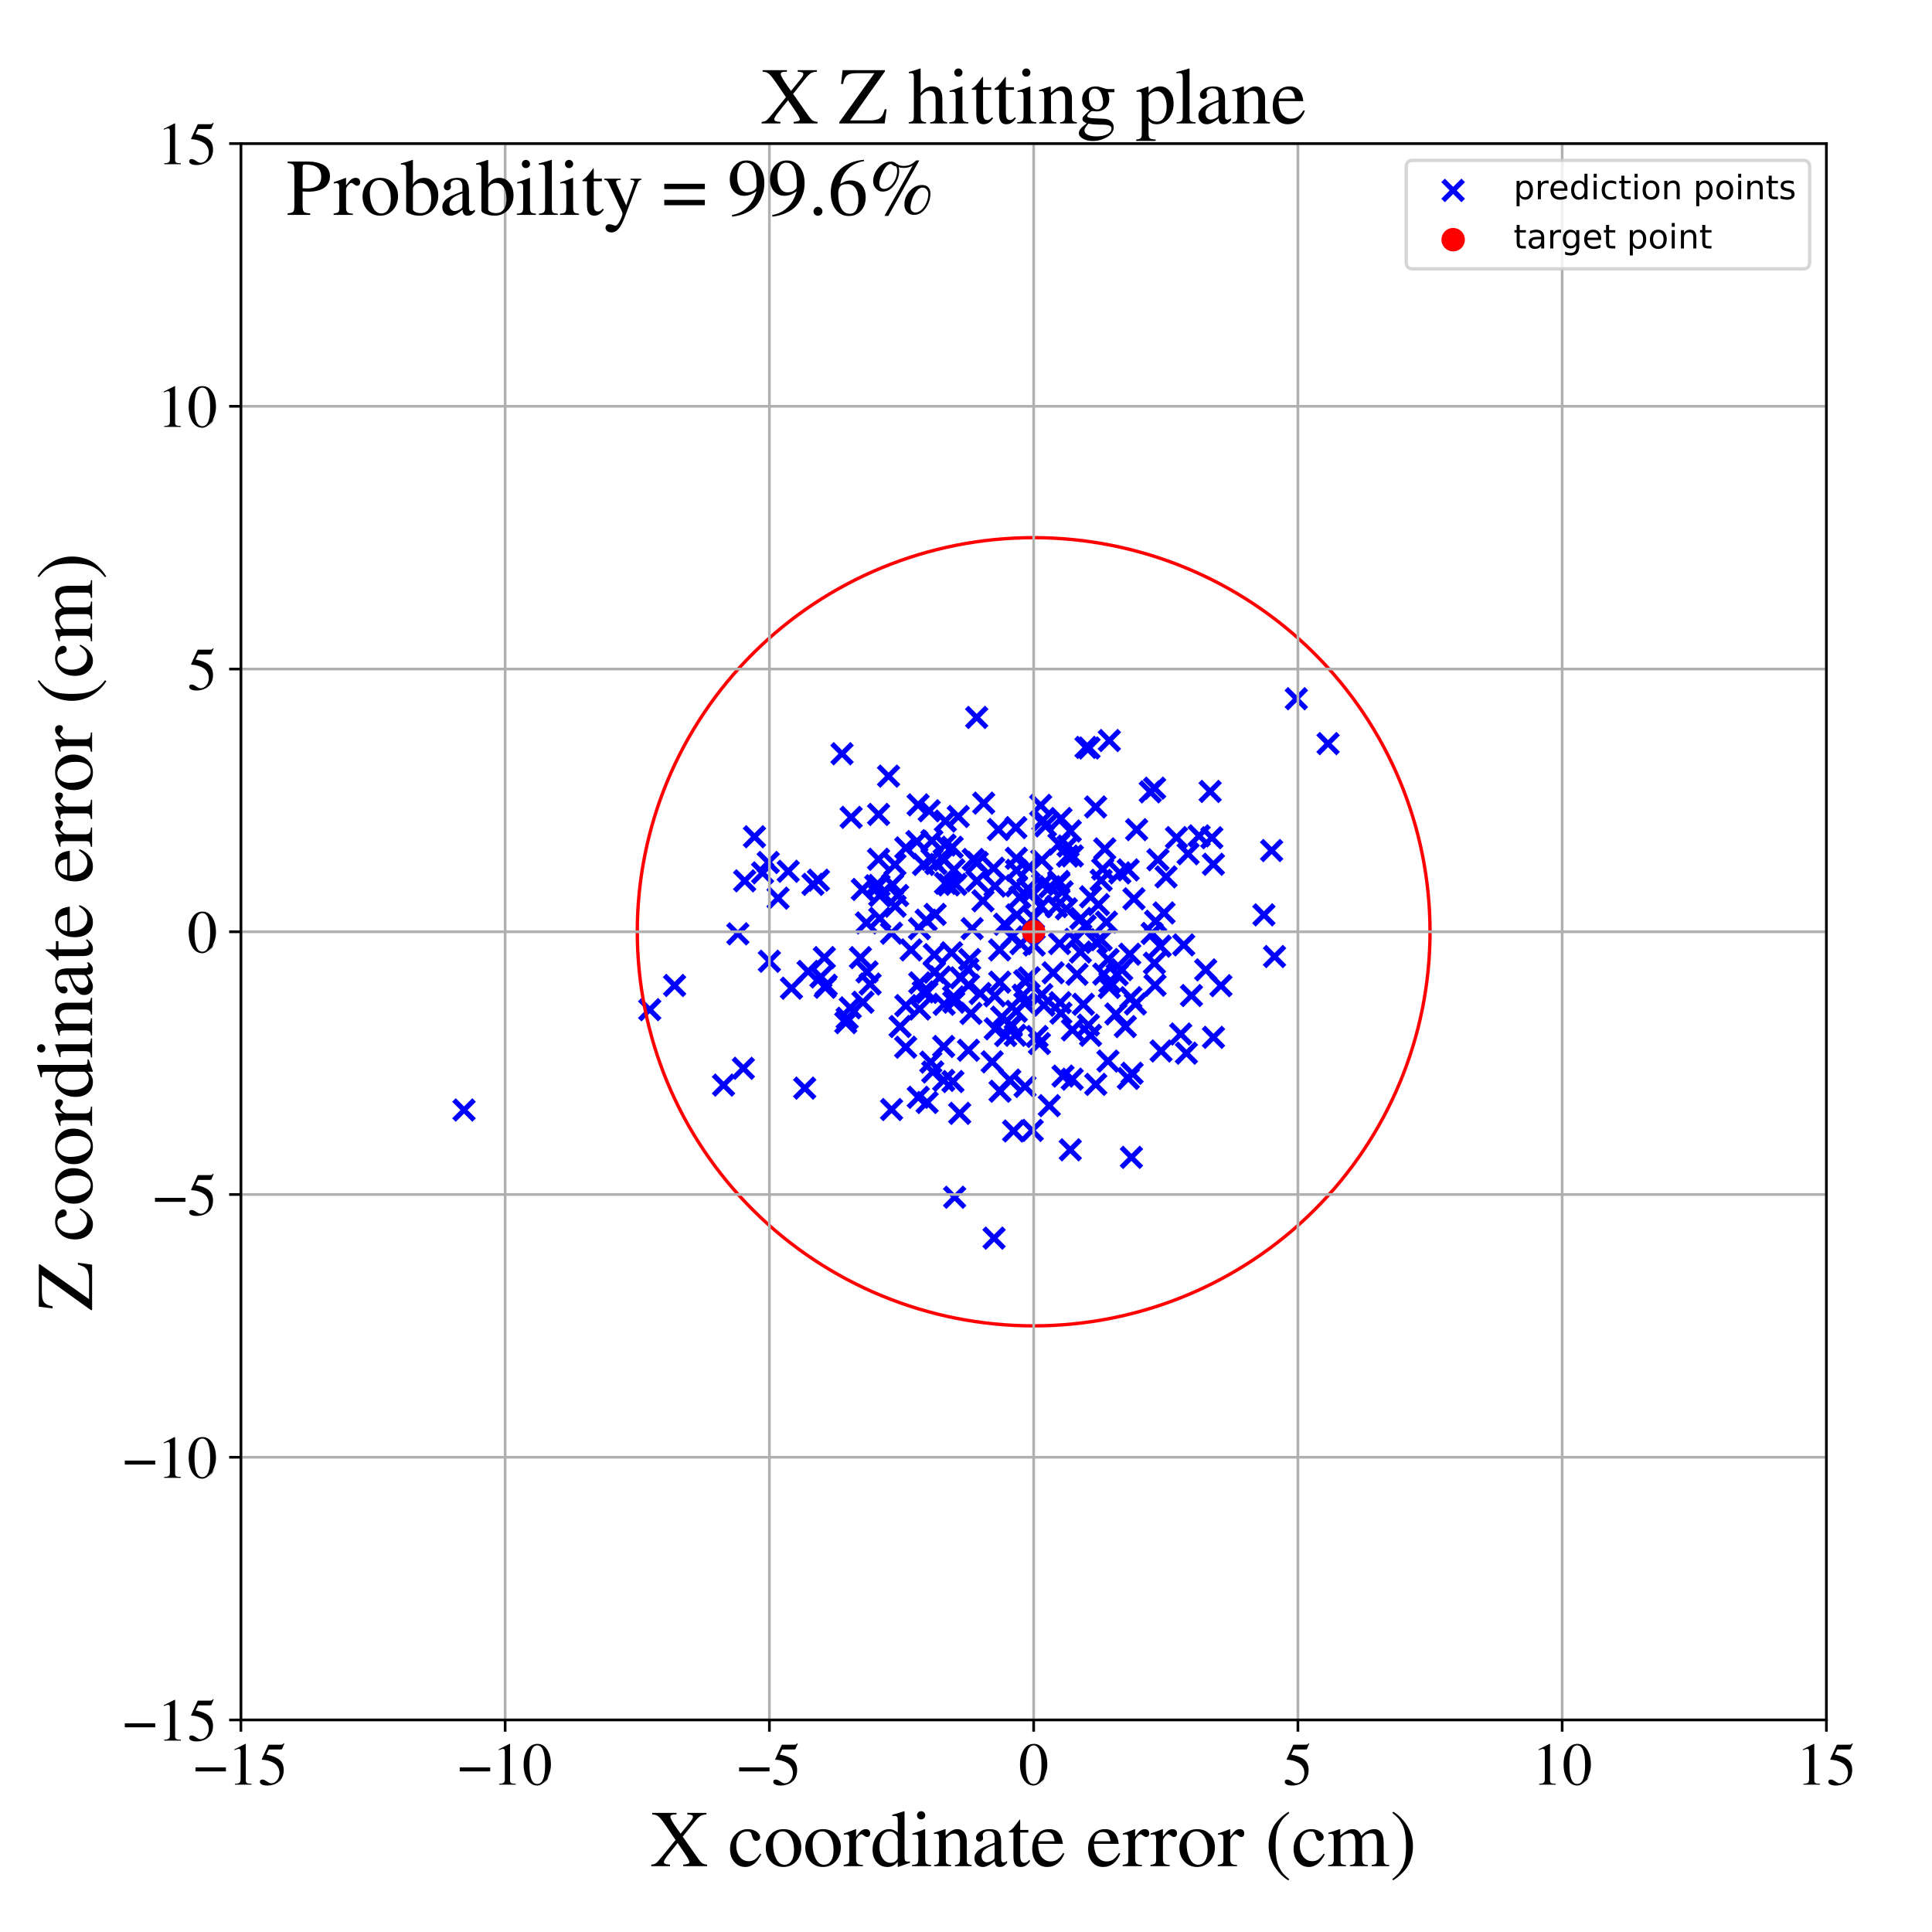 <?xml version="1.0" encoding="utf-8" standalone="no"?>
<!DOCTYPE svg PUBLIC "-//W3C//DTD SVG 1.1//EN"
  "http://www.w3.org/Graphics/SVG/1.1/DTD/svg11.dtd">
<!-- Created with matplotlib (https://matplotlib.org/) -->
<svg height="576pt" version="1.1" viewBox="0 0 576 576" width="576pt" xmlns="http://www.w3.org/2000/svg" xmlns:xlink="http://www.w3.org/1999/xlink">
 <defs>
  <style type="text/css">
*{stroke-linecap:butt;stroke-linejoin:round;}
  </style>
 </defs>
 <g id="figure_1">
  <g id="patch_1">
   <path d="M 0 576 
L 576 576 
L 576 0 
L 0 0 
z
" style="fill:#ffffff;"/>
  </g>
  <g id="axes_1">
   <g id="patch_2">
    <path d="M 71.822 512.784 
L 544.52 512.784 
L 544.52 42.802 
L 71.822 42.802 
z
" style="fill:#ffffff;"/>
   </g>
   <g id="PathCollection_1">
    <defs>
     <path d="M -3 3 
L 3 -3 
M -3 -3 
L 3 3 
" id="mf594d58758" style="stroke:#0000ff;stroke-width:1.5;"/>
    </defs>
    <g clip-path="url(#pf6596cb7e8)">
     <use style="fill:#0000ff;stroke:#0000ff;stroke-width:1.5;" x="284.102" xlink:href="#mf594d58758" y="322.446"/>
     <use style="fill:#0000ff;stroke:#0000ff;stroke-width:1.5;" x="298.06" xlink:href="#mf594d58758" y="292.813"/>
     <use style="fill:#0000ff;stroke:#0000ff;stroke-width:1.5;" x="252.146" xlink:href="#mf594d58758" y="304.888"/>
     <use style="fill:#0000ff;stroke:#0000ff;stroke-width:1.5;" x="306.466" xlink:href="#mf594d58758" y="264.962"/>
     <use style="fill:#0000ff;stroke:#0000ff;stroke-width:1.5;" x="281.767" xlink:href="#mf594d58758" y="251.939"/>
     <use style="fill:#0000ff;stroke:#0000ff;stroke-width:1.5;" x="302.675" xlink:href="#mf594d58758" y="308.652"/>
     <use style="fill:#0000ff;stroke:#0000ff;stroke-width:1.5;" x="323.515" xlink:href="#mf594d58758" y="276.038"/>
     <use style="fill:#0000ff;stroke:#0000ff;stroke-width:1.5;" x="313.979" xlink:href="#mf594d58758" y="290.027"/>
     <use style="fill:#0000ff;stroke:#0000ff;stroke-width:1.5;" x="291.343" xlink:href="#mf594d58758" y="257.113"/>
     <use style="fill:#0000ff;stroke:#0000ff;stroke-width:1.5;" x="328.289" xlink:href="#mf594d58758" y="262.451"/>
     <use style="fill:#0000ff;stroke:#0000ff;stroke-width:1.5;" x="353.711" xlink:href="#mf594d58758" y="313.986"/>
     <use style="fill:#0000ff;stroke:#0000ff;stroke-width:1.5;" x="266.823" xlink:href="#mf594d58758" y="257.786"/>
     <use style="fill:#0000ff;stroke:#0000ff;stroke-width:1.5;" x="330.325" xlink:href="#mf594d58758" y="316.343"/>
     <use style="fill:#0000ff;stroke:#0000ff;stroke-width:1.5;" x="281.848" xlink:href="#mf594d58758" y="244.789"/>
     <use style="fill:#0000ff;stroke:#0000ff;stroke-width:1.5;" x="306.86" xlink:href="#mf594d58758" y="258.46"/>
     <use style="fill:#0000ff;stroke:#0000ff;stroke-width:1.5;" x="318.282" xlink:href="#mf594d58758" y="255.24"/>
     <use style="fill:#0000ff;stroke:#0000ff;stroke-width:1.5;" x="310.599" xlink:href="#mf594d58758" y="296.542"/>
     <use style="fill:#0000ff;stroke:#0000ff;stroke-width:1.5;" x="330.361" xlink:href="#mf594d58758" y="286.046"/>
     <use style="fill:#0000ff;stroke:#0000ff;stroke-width:1.5;" x="386.481" xlink:href="#mf594d58758" y="208.323"/>
     <use style="fill:#0000ff;stroke:#0000ff;stroke-width:1.5;" x="281.485" xlink:href="#mf594d58758" y="299.421"/>
     <use style="fill:#0000ff;stroke:#0000ff;stroke-width:1.5;" x="296.562" xlink:href="#mf594d58758" y="296.893"/>
     <use style="fill:#0000ff;stroke:#0000ff;stroke-width:1.5;" x="329.864" xlink:href="#mf594d58758" y="274.916"/>
     <use style="fill:#0000ff;stroke:#0000ff;stroke-width:1.5;" x="289.49" xlink:href="#mf594d58758" y="302.138"/>
     <use style="fill:#0000ff;stroke:#0000ff;stroke-width:1.5;" x="301.453" xlink:href="#mf594d58758" y="305.646"/>
     <use style="fill:#0000ff;stroke:#0000ff;stroke-width:1.5;" x="273.361" xlink:href="#mf594d58758" y="250.889"/>
     <use style="fill:#0000ff;stroke:#0000ff;stroke-width:1.5;" x="311.685" xlink:href="#mf594d58758" y="246.227"/>
     <use style="fill:#0000ff;stroke:#0000ff;stroke-width:1.5;" x="224.938" xlink:href="#mf594d58758" y="249.467"/>
     <use style="fill:#0000ff;stroke:#0000ff;stroke-width:1.5;" x="344.179" xlink:href="#mf594d58758" y="287.172"/>
     <use style="fill:#0000ff;stroke:#0000ff;stroke-width:1.5;" x="293.058" xlink:href="#mf594d58758" y="268.563"/>
     <use style="fill:#0000ff;stroke:#0000ff;stroke-width:1.5;" x="337.517" xlink:href="#mf594d58758" y="319.977"/>
     <use style="fill:#0000ff;stroke:#0000ff;stroke-width:1.5;" x="336.355" xlink:href="#mf594d58758" y="259.353"/>
     <use style="fill:#0000ff;stroke:#0000ff;stroke-width:1.5;" x="306.817" xlink:href="#mf594d58758" y="291.52"/>
     <use style="fill:#0000ff;stroke:#0000ff;stroke-width:1.5;" x="278.092" xlink:href="#mf594d58758" y="319.592"/>
     <use style="fill:#0000ff;stroke:#0000ff;stroke-width:1.5;" x="279.018" xlink:href="#mf594d58758" y="257.445"/>
     <use style="fill:#0000ff;stroke:#0000ff;stroke-width:1.5;" x="283.685" xlink:href="#mf594d58758" y="284.049"/>
     <use style="fill:#0000ff;stroke:#0000ff;stroke-width:1.5;" x="281.89" xlink:href="#mf594d58758" y="263.342"/>
     <use style="fill:#0000ff;stroke:#0000ff;stroke-width:1.5;" x="354.216" xlink:href="#mf594d58758" y="254.533"/>
     <use style="fill:#0000ff;stroke:#0000ff;stroke-width:1.5;" x="245.765" xlink:href="#mf594d58758" y="285.491"/>
     <use style="fill:#0000ff;stroke:#0000ff;stroke-width:1.5;" x="314.943" xlink:href="#mf594d58758" y="270.294"/>
     <use style="fill:#0000ff;stroke:#0000ff;stroke-width:1.5;" x="308.333" xlink:href="#mf594d58758" y="281.759"/>
     <use style="fill:#0000ff;stroke:#0000ff;stroke-width:1.5;" x="277.829" xlink:href="#mf594d58758" y="250.652"/>
     <use style="fill:#0000ff;stroke:#0000ff;stroke-width:1.5;" x="274.134" xlink:href="#mf594d58758" y="276.871"/>
     <use style="fill:#0000ff;stroke:#0000ff;stroke-width:1.5;" x="305.599" xlink:href="#mf594d58758" y="323.92"/>
     <use style="fill:#0000ff;stroke:#0000ff;stroke-width:1.5;" x="310.33" xlink:href="#mf594d58758" y="270.241"/>
     <use style="fill:#0000ff;stroke:#0000ff;stroke-width:1.5;" x="352.906" xlink:href="#mf594d58758" y="281.708"/>
     <use style="fill:#0000ff;stroke:#0000ff;stroke-width:1.5;" x="215.716" xlink:href="#mf594d58758" y="323.515"/>
     <use style="fill:#0000ff;stroke:#0000ff;stroke-width:1.5;" x="315.894" xlink:href="#mf594d58758" y="281.314"/>
     <use style="fill:#0000ff;stroke:#0000ff;stroke-width:1.5;" x="319.666" xlink:href="#mf594d58758" y="321.739"/>
     <use style="fill:#0000ff;stroke:#0000ff;stroke-width:1.5;" x="337.147" xlink:href="#mf594d58758" y="297.44"/>
     <use style="fill:#0000ff;stroke:#0000ff;stroke-width:1.5;" x="244.74" xlink:href="#mf594d58758" y="291.271"/>
     <use style="fill:#0000ff;stroke:#0000ff;stroke-width:1.5;" x="288.73" xlink:href="#mf594d58758" y="313.118"/>
     <use style="fill:#0000ff;stroke:#0000ff;stroke-width:1.5;" x="316.091" xlink:href="#mf594d58758" y="298.933"/>
     <use style="fill:#0000ff;stroke:#0000ff;stroke-width:1.5;" x="276.4" xlink:href="#mf594d58758" y="328.687"/>
     <use style="fill:#0000ff;stroke:#0000ff;stroke-width:1.5;" x="307.743" xlink:href="#mf594d58758" y="337.006"/>
     <use style="fill:#0000ff;stroke:#0000ff;stroke-width:1.5;" x="274.204" xlink:href="#mf594d58758" y="293.023"/>
     <use style="fill:#0000ff;stroke:#0000ff;stroke-width:1.5;" x="251.038" xlink:href="#mf594d58758" y="224.72"/>
     <use style="fill:#0000ff;stroke:#0000ff;stroke-width:1.5;" x="277.852" xlink:href="#mf594d58758" y="256.209"/>
     <use style="fill:#0000ff;stroke:#0000ff;stroke-width:1.5;" x="277.509" xlink:href="#mf594d58758" y="316.66"/>
     <use style="fill:#0000ff;stroke:#0000ff;stroke-width:1.5;" x="284.989" xlink:href="#mf594d58758" y="263.654"/>
     <use style="fill:#0000ff;stroke:#0000ff;stroke-width:1.5;" x="308.119" xlink:href="#mf594d58758" y="273.756"/>
     <use style="fill:#0000ff;stroke:#0000ff;stroke-width:1.5;" x="258.492" xlink:href="#mf594d58758" y="289.76"/>
     <use style="fill:#0000ff;stroke:#0000ff;stroke-width:1.5;" x="323.772" xlink:href="#mf594d58758" y="222.828"/>
     <use style="fill:#0000ff;stroke:#0000ff;stroke-width:1.5;" x="261.076" xlink:href="#mf594d58758" y="264.076"/>
     <use style="fill:#0000ff;stroke:#0000ff;stroke-width:1.5;" x="295.801" xlink:href="#mf594d58758" y="316.574"/>
     <use style="fill:#0000ff;stroke:#0000ff;stroke-width:1.5;" x="326.887" xlink:href="#mf594d58758" y="280.96"/>
     <use style="fill:#0000ff;stroke:#0000ff;stroke-width:1.5;" x="291.214" xlink:href="#mf594d58758" y="262.597"/>
     <use style="fill:#0000ff;stroke:#0000ff;stroke-width:1.5;" x="229.036" xlink:href="#mf594d58758" y="257.136"/>
     <use style="fill:#0000ff;stroke:#0000ff;stroke-width:1.5;" x="347.031" xlink:href="#mf594d58758" y="272.18"/>
     <use style="fill:#0000ff;stroke:#0000ff;stroke-width:1.5;" x="344.522" xlink:href="#mf594d58758" y="274.673"/>
     <use style="fill:#0000ff;stroke:#0000ff;stroke-width:1.5;" x="277.03" xlink:href="#mf594d58758" y="241.723"/>
     <use style="fill:#0000ff;stroke:#0000ff;stroke-width:1.5;" x="262.066" xlink:href="#mf594d58758" y="263.979"/>
     <use style="fill:#0000ff;stroke:#0000ff;stroke-width:1.5;" x="278.796" xlink:href="#mf594d58758" y="272.615"/>
     <use style="fill:#0000ff;stroke:#0000ff;stroke-width:1.5;" x="291.187" xlink:href="#mf594d58758" y="213.896"/>
     <use style="fill:#0000ff;stroke:#0000ff;stroke-width:1.5;" x="222.017" xlink:href="#mf594d58758" y="262.608"/>
     <use style="fill:#0000ff;stroke:#0000ff;stroke-width:1.5;" x="273.719" xlink:href="#mf594d58758" y="239.961"/>
     <use style="fill:#0000ff;stroke:#0000ff;stroke-width:1.5;" x="305.046" xlink:href="#mf594d58758" y="296.707"/>
     <use style="fill:#0000ff;stroke:#0000ff;stroke-width:1.5;" x="253.754" xlink:href="#mf594d58758" y="243.679"/>
     <use style="fill:#0000ff;stroke:#0000ff;stroke-width:1.5;" x="316.295" xlink:href="#mf594d58758" y="302.064"/>
     <use style="fill:#0000ff;stroke:#0000ff;stroke-width:1.5;" x="328.75" xlink:href="#mf594d58758" y="259.105"/>
     <use style="fill:#0000ff;stroke:#0000ff;stroke-width:1.5;" x="316.923" xlink:href="#mf594d58758" y="320.822"/>
     <use style="fill:#0000ff;stroke:#0000ff;stroke-width:1.5;" x="303.003" xlink:href="#mf594d58758" y="264.1"/>
     <use style="fill:#0000ff;stroke:#0000ff;stroke-width:1.5;" x="305.497" xlink:href="#mf594d58758" y="292.43"/>
     <use style="fill:#0000ff;stroke:#0000ff;stroke-width:1.5;" x="283.871" xlink:href="#mf594d58758" y="252.593"/>
     <use style="fill:#0000ff;stroke:#0000ff;stroke-width:1.5;" x="193.711" xlink:href="#mf594d58758" y="301.022"/>
     <use style="fill:#0000ff;stroke:#0000ff;stroke-width:1.5;" x="266.114" xlink:href="#mf594d58758" y="263.753"/>
     <use style="fill:#0000ff;stroke:#0000ff;stroke-width:1.5;" x="343.496" xlink:href="#mf594d58758" y="278.292"/>
     <use style="fill:#0000ff;stroke:#0000ff;stroke-width:1.5;" x="316.321" xlink:href="#mf594d58758" y="244.03"/>
     <use style="fill:#0000ff;stroke:#0000ff;stroke-width:1.5;" x="309.897" xlink:href="#mf594d58758" y="311.121"/>
     <use style="fill:#0000ff;stroke:#0000ff;stroke-width:1.5;" x="333.067" xlink:href="#mf594d58758" y="290.612"/>
     <use style="fill:#0000ff;stroke:#0000ff;stroke-width:1.5;" x="271.63" xlink:href="#mf594d58758" y="283.207"/>
     <use style="fill:#0000ff;stroke:#0000ff;stroke-width:1.5;" x="337.317" xlink:href="#mf594d58758" y="345.053"/>
     <use style="fill:#0000ff;stroke:#0000ff;stroke-width:1.5;" x="262.295" xlink:href="#mf594d58758" y="273.798"/>
     <use style="fill:#0000ff;stroke:#0000ff;stroke-width:1.5;" x="330.732" xlink:href="#mf594d58758" y="220.785"/>
     <use style="fill:#0000ff;stroke:#0000ff;stroke-width:1.5;" x="326.639" xlink:href="#mf594d58758" y="240.585"/>
     <use style="fill:#0000ff;stroke:#0000ff;stroke-width:1.5;" x="281.467" xlink:href="#mf594d58758" y="256.372"/>
     <use style="fill:#0000ff;stroke:#0000ff;stroke-width:1.5;" x="235" xlink:href="#mf594d58758" y="259.763"/>
     <use style="fill:#0000ff;stroke:#0000ff;stroke-width:1.5;" x="284.289" xlink:href="#mf594d58758" y="297.213"/>
     <use style="fill:#0000ff;stroke:#0000ff;stroke-width:1.5;" x="276.127" xlink:href="#mf594d58758" y="274.331"/>
     <use style="fill:#0000ff;stroke:#0000ff;stroke-width:1.5;" x="311.208" xlink:href="#mf594d58758" y="299.684"/>
     <use style="fill:#0000ff;stroke:#0000ff;stroke-width:1.5;" x="246.012" xlink:href="#mf594d58758" y="294.347"/>
     <use style="fill:#0000ff;stroke:#0000ff;stroke-width:1.5;" x="379.12" xlink:href="#mf594d58758" y="253.576"/>
     <use style="fill:#0000ff;stroke:#0000ff;stroke-width:1.5;" x="333.861" xlink:href="#mf594d58758" y="260.244"/>
     <use style="fill:#0000ff;stroke:#0000ff;stroke-width:1.5;" x="345.918" xlink:href="#mf594d58758" y="282.092"/>
     <use style="fill:#0000ff;stroke:#0000ff;stroke-width:1.5;" x="324.488" xlink:href="#mf594d58758" y="305.611"/>
     <use style="fill:#0000ff;stroke:#0000ff;stroke-width:1.5;" x="280.295" xlink:href="#mf594d58758" y="291.274"/>
     <use style="fill:#0000ff;stroke:#0000ff;stroke-width:1.5;" x="338.872" xlink:href="#mf594d58758" y="247.356"/>
     <use style="fill:#0000ff;stroke:#0000ff;stroke-width:1.5;" x="301.499" xlink:href="#mf594d58758" y="306.049"/>
     <use style="fill:#0000ff;stroke:#0000ff;stroke-width:1.5;" x="242.365" xlink:href="#mf594d58758" y="263.662"/>
     <use style="fill:#0000ff;stroke:#0000ff;stroke-width:1.5;" x="310.85" xlink:href="#mf594d58758" y="263.679"/>
     <use style="fill:#0000ff;stroke:#0000ff;stroke-width:1.5;" x="329.37" xlink:href="#mf594d58758" y="253.086"/>
     <use style="fill:#0000ff;stroke:#0000ff;stroke-width:1.5;" x="296.23" xlink:href="#mf594d58758" y="258.846"/>
     <use style="fill:#0000ff;stroke:#0000ff;stroke-width:1.5;" x="361.293" xlink:href="#mf594d58758" y="249.764"/>
     <use style="fill:#0000ff;stroke:#0000ff;stroke-width:1.5;" x="304.377" xlink:href="#mf594d58758" y="281.347"/>
     <use style="fill:#0000ff;stroke:#0000ff;stroke-width:1.5;" x="307.576" xlink:href="#mf594d58758" y="266.076"/>
     <use style="fill:#0000ff;stroke:#0000ff;stroke-width:1.5;" x="286.431" xlink:href="#mf594d58758" y="291.521"/>
     <use style="fill:#0000ff;stroke:#0000ff;stroke-width:1.5;" x="376.817" xlink:href="#mf594d58758" y="272.753"/>
     <use style="fill:#0000ff;stroke:#0000ff;stroke-width:1.5;" x="284.611" xlink:href="#mf594d58758" y="356.942"/>
     <use style="fill:#0000ff;stroke:#0000ff;stroke-width:1.5;" x="315.707" xlink:href="#mf594d58758" y="251.662"/>
     <use style="fill:#0000ff;stroke:#0000ff;stroke-width:1.5;" x="244.01" xlink:href="#mf594d58758" y="262.414"/>
     <use style="fill:#0000ff;stroke:#0000ff;stroke-width:1.5;" x="201.12" xlink:href="#mf594d58758" y="293.804"/>
     <use style="fill:#0000ff;stroke:#0000ff;stroke-width:1.5;" x="265.808" xlink:href="#mf594d58758" y="330.795"/>
     <use style="fill:#0000ff;stroke:#0000ff;stroke-width:1.5;" x="227.358" xlink:href="#mf594d58758" y="260.235"/>
     <use style="fill:#0000ff;stroke:#0000ff;stroke-width:1.5;" x="336.396" xlink:href="#mf594d58758" y="321.514"/>
     <use style="fill:#0000ff;stroke:#0000ff;stroke-width:1.5;" x="317.917" xlink:href="#mf594d58758" y="270.949"/>
     <use style="fill:#0000ff;stroke:#0000ff;stroke-width:1.5;" x="324.683" xlink:href="#mf594d58758" y="223.006"/>
     <use style="fill:#0000ff;stroke:#0000ff;stroke-width:1.5;" x="352.015" xlink:href="#mf594d58758" y="308.267"/>
     <use style="fill:#0000ff;stroke:#0000ff;stroke-width:1.5;" x="282.856" xlink:href="#mf594d58758" y="263.82"/>
     <use style="fill:#0000ff;stroke:#0000ff;stroke-width:1.5;" x="379.984" xlink:href="#mf594d58758" y="285.178"/>
     <use style="fill:#0000ff;stroke:#0000ff;stroke-width:1.5;" x="302.187" xlink:href="#mf594d58758" y="337.189"/>
     <use style="fill:#0000ff;stroke:#0000ff;stroke-width:1.5;" x="229.377" xlink:href="#mf594d58758" y="286.589"/>
     <use style="fill:#0000ff;stroke:#0000ff;stroke-width:1.5;" x="267.624" xlink:href="#mf594d58758" y="266.977"/>
     <use style="fill:#0000ff;stroke:#0000ff;stroke-width:1.5;" x="303.002" xlink:href="#mf594d58758" y="255.888"/>
     <use style="fill:#0000ff;stroke:#0000ff;stroke-width:1.5;" x="270.046" xlink:href="#mf594d58758" y="252.78"/>
     <use style="fill:#0000ff;stroke:#0000ff;stroke-width:1.5;" x="286.116" xlink:href="#mf594d58758" y="331.931"/>
     <use style="fill:#0000ff;stroke:#0000ff;stroke-width:1.5;" x="284.36" xlink:href="#mf594d58758" y="298.785"/>
     <use style="fill:#0000ff;stroke:#0000ff;stroke-width:1.5;" x="328.279" xlink:href="#mf594d58758" y="280.172"/>
     <use style="fill:#0000ff;stroke:#0000ff;stroke-width:1.5;" x="345.231" xlink:href="#mf594d58758" y="256.327"/>
     <use style="fill:#0000ff;stroke:#0000ff;stroke-width:1.5;" x="315.638" xlink:href="#mf594d58758" y="262.791"/>
     <use style="fill:#0000ff;stroke:#0000ff;stroke-width:1.5;" x="266.872" xlink:href="#mf594d58758" y="270.175"/>
     <use style="fill:#0000ff;stroke:#0000ff;stroke-width:1.5;" x="326.677" xlink:href="#mf594d58758" y="323.29"/>
     <use style="fill:#0000ff;stroke:#0000ff;stroke-width:1.5;" x="246.308" xlink:href="#mf594d58758" y="293.735"/>
     <use style="fill:#0000ff;stroke:#0000ff;stroke-width:1.5;" x="257.265" xlink:href="#mf594d58758" y="298.805"/>
     <use style="fill:#0000ff;stroke:#0000ff;stroke-width:1.5;" x="296.367" xlink:href="#mf594d58758" y="369.133"/>
     <use style="fill:#0000ff;stroke:#0000ff;stroke-width:1.5;" x="288.535" xlink:href="#mf594d58758" y="288.886"/>
     <use style="fill:#0000ff;stroke:#0000ff;stroke-width:1.5;" x="275.326" xlink:href="#mf594d58758" y="257.719"/>
     <use style="fill:#0000ff;stroke:#0000ff;stroke-width:1.5;" x="303.146" xlink:href="#mf594d58758" y="272.764"/>
     <use style="fill:#0000ff;stroke:#0000ff;stroke-width:1.5;" x="318.444" xlink:href="#mf594d58758" y="252.233"/>
     <use style="fill:#0000ff;stroke:#0000ff;stroke-width:1.5;" x="338.07" xlink:href="#mf594d58758" y="267.967"/>
     <use style="fill:#0000ff;stroke:#0000ff;stroke-width:1.5;" x="319.725" xlink:href="#mf594d58758" y="307.054"/>
     <use style="fill:#0000ff;stroke:#0000ff;stroke-width:1.5;" x="281.344" xlink:href="#mf594d58758" y="311.989"/>
     <use style="fill:#0000ff;stroke:#0000ff;stroke-width:1.5;" x="302.863" xlink:href="#mf594d58758" y="246.746"/>
     <use style="fill:#0000ff;stroke:#0000ff;stroke-width:1.5;" x="256.53" xlink:href="#mf594d58758" y="285.512"/>
     <use style="fill:#0000ff;stroke:#0000ff;stroke-width:1.5;" x="321.082" xlink:href="#mf594d58758" y="290.463"/>
     <use style="fill:#0000ff;stroke:#0000ff;stroke-width:1.5;" x="268.351" xlink:href="#mf594d58758" y="306.05"/>
     <use style="fill:#0000ff;stroke:#0000ff;stroke-width:1.5;" x="257.083" xlink:href="#mf594d58758" y="265.174"/>
     <use style="fill:#0000ff;stroke:#0000ff;stroke-width:1.5;" x="297.657" xlink:href="#mf594d58758" y="247.307"/>
     <use style="fill:#0000ff;stroke:#0000ff;stroke-width:1.5;" x="288.77" xlink:href="#mf594d58758" y="293.696"/>
     <use style="fill:#0000ff;stroke:#0000ff;stroke-width:1.5;" x="253.497" xlink:href="#mf594d58758" y="300.475"/>
     <use style="fill:#0000ff;stroke:#0000ff;stroke-width:1.5;" x="270.058" xlink:href="#mf594d58758" y="299.801"/>
     <use style="fill:#0000ff;stroke:#0000ff;stroke-width:1.5;" x="264.911" xlink:href="#mf594d58758" y="231.39"/>
     <use style="fill:#0000ff;stroke:#0000ff;stroke-width:1.5;" x="293.272" xlink:href="#mf594d58758" y="239.446"/>
     <use style="fill:#0000ff;stroke:#0000ff;stroke-width:1.5;" x="298.633" xlink:href="#mf594d58758" y="303.237"/>
     <use style="fill:#0000ff;stroke:#0000ff;stroke-width:1.5;" x="325.149" xlink:href="#mf594d58758" y="267.37"/>
     <use style="fill:#0000ff;stroke:#0000ff;stroke-width:1.5;" x="355.219" xlink:href="#mf594d58758" y="296.801"/>
     <use style="fill:#0000ff;stroke:#0000ff;stroke-width:1.5;" x="273.774" xlink:href="#mf594d58758" y="327.146"/>
     <use style="fill:#0000ff;stroke:#0000ff;stroke-width:1.5;" x="322.981" xlink:href="#mf594d58758" y="299.415"/>
     <use style="fill:#0000ff;stroke:#0000ff;stroke-width:1.5;" x="334.419" xlink:href="#mf594d58758" y="289.104"/>
     <use style="fill:#0000ff;stroke:#0000ff;stroke-width:1.5;" x="310.947" xlink:href="#mf594d58758" y="244.567"/>
     <use style="fill:#0000ff;stroke:#0000ff;stroke-width:1.5;" x="239.918" xlink:href="#mf594d58758" y="324.409"/>
     <use style="fill:#0000ff;stroke:#0000ff;stroke-width:1.5;" x="346.153" xlink:href="#mf594d58758" y="313.338"/>
     <use style="fill:#0000ff;stroke:#0000ff;stroke-width:1.5;" x="276.342" xlink:href="#mf594d58758" y="295.858"/>
     <use style="fill:#0000ff;stroke:#0000ff;stroke-width:1.5;" x="312.835" xlink:href="#mf594d58758" y="329.637"/>
     <use style="fill:#0000ff;stroke:#0000ff;stroke-width:1.5;" x="285.694" xlink:href="#mf594d58758" y="243.422"/>
     <use style="fill:#0000ff;stroke:#0000ff;stroke-width:1.5;" x="261.939" xlink:href="#mf594d58758" y="242.813"/>
     <use style="fill:#0000ff;stroke:#0000ff;stroke-width:1.5;" x="275.256" xlink:href="#mf594d58758" y="295.738"/>
     <use style="fill:#0000ff;stroke:#0000ff;stroke-width:1.5;" x="320.55" xlink:href="#mf594d58758" y="280.066"/>
     <use style="fill:#0000ff;stroke:#0000ff;stroke-width:1.5;" x="322.107" xlink:href="#mf594d58758" y="283.829"/>
     <use style="fill:#0000ff;stroke:#0000ff;stroke-width:1.5;" x="299.518" xlink:href="#mf594d58758" y="275.554"/>
     <use style="fill:#0000ff;stroke:#0000ff;stroke-width:1.5;" x="281.363" xlink:href="#mf594d58758" y="322.11"/>
     <use style="fill:#0000ff;stroke:#0000ff;stroke-width:1.5;" x="315.717" xlink:href="#mf594d58758" y="263.291"/>
     <use style="fill:#0000ff;stroke:#0000ff;stroke-width:1.5;" x="221.617" xlink:href="#mf594d58758" y="318.502"/>
     <use style="fill:#0000ff;stroke:#0000ff;stroke-width:1.5;" x="270.012" xlink:href="#mf594d58758" y="312.217"/>
     <use style="fill:#0000ff;stroke:#0000ff;stroke-width:1.5;" x="231.963" xlink:href="#mf594d58758" y="267.774"/>
     <use style="fill:#0000ff;stroke:#0000ff;stroke-width:1.5;" x="274.147" xlink:href="#mf594d58758" y="300.83"/>
     <use style="fill:#0000ff;stroke:#0000ff;stroke-width:1.5;" x="330.913" xlink:href="#mf594d58758" y="292.825"/>
     <use style="fill:#0000ff;stroke:#0000ff;stroke-width:1.5;" x="364" xlink:href="#mf594d58758" y="293.86"/>
     <use style="fill:#0000ff;stroke:#0000ff;stroke-width:1.5;" x="330.713" xlink:href="#mf594d58758" y="294.403"/>
     <use style="fill:#0000ff;stroke:#0000ff;stroke-width:1.5;" x="289.096" xlink:href="#mf594d58758" y="286.066"/>
     <use style="fill:#0000ff;stroke:#0000ff;stroke-width:1.5;" x="296.728" xlink:href="#mf594d58758" y="306.729"/>
     <use style="fill:#0000ff;stroke:#0000ff;stroke-width:1.5;" x="240.924" xlink:href="#mf594d58758" y="289.614"/>
     <use style="fill:#0000ff;stroke:#0000ff;stroke-width:1.5;" x="265.788" xlink:href="#mf594d58758" y="278.223"/>
     <use style="fill:#0000ff;stroke:#0000ff;stroke-width:1.5;" x="329.075" xlink:href="#mf594d58758" y="290.43"/>
     <use style="fill:#0000ff;stroke:#0000ff;stroke-width:1.5;" x="302.995" xlink:href="#mf594d58758" y="301.509"/>
     <use style="fill:#0000ff;stroke:#0000ff;stroke-width:1.5;" x="338.507" xlink:href="#mf594d58758" y="299.327"/>
     <use style="fill:#0000ff;stroke:#0000ff;stroke-width:1.5;" x="310.588" xlink:href="#mf594d58758" y="256.414"/>
     <use style="fill:#0000ff;stroke:#0000ff;stroke-width:1.5;" x="258.301" xlink:href="#mf594d58758" y="275.148"/>
     <use style="fill:#0000ff;stroke:#0000ff;stroke-width:1.5;" x="325.13" xlink:href="#mf594d58758" y="308.668"/>
     <use style="fill:#0000ff;stroke:#0000ff;stroke-width:1.5;" x="301.673" xlink:href="#mf594d58758" y="279.318"/>
     <use style="fill:#0000ff;stroke:#0000ff;stroke-width:1.5;" x="235.96" xlink:href="#mf594d58758" y="294.618"/>
     <use style="fill:#0000ff;stroke:#0000ff;stroke-width:1.5;" x="319.085" xlink:href="#mf594d58758" y="247.755"/>
     <use style="fill:#0000ff;stroke:#0000ff;stroke-width:1.5;" x="361.752" xlink:href="#mf594d58758" y="257.672"/>
     <use style="fill:#0000ff;stroke:#0000ff;stroke-width:1.5;" x="344.355" xlink:href="#mf594d58758" y="293.739"/>
     <use style="fill:#0000ff;stroke:#0000ff;stroke-width:1.5;" x="299.83" xlink:href="#mf594d58758" y="308.731"/>
     <use style="fill:#0000ff;stroke:#0000ff;stroke-width:1.5;" x="359.469" xlink:href="#mf594d58758" y="289.157"/>
     <use style="fill:#0000ff;stroke:#0000ff;stroke-width:1.5;" x="350.754" xlink:href="#mf594d58758" y="249.714"/>
     <use style="fill:#0000ff;stroke:#0000ff;stroke-width:1.5;" x="303.051" xlink:href="#mf594d58758" y="259.478"/>
     <use style="fill:#0000ff;stroke:#0000ff;stroke-width:1.5;" x="296.639" xlink:href="#mf594d58758" y="264.168"/>
     <use style="fill:#0000ff;stroke:#0000ff;stroke-width:1.5;" x="322.242" xlink:href="#mf594d58758" y="273.822"/>
     <use style="fill:#0000ff;stroke:#0000ff;stroke-width:1.5;" x="344.228" xlink:href="#mf594d58758" y="234.985"/>
     <use style="fill:#0000ff;stroke:#0000ff;stroke-width:1.5;" x="332.679" xlink:href="#mf594d58758" y="302.309"/>
     <use style="fill:#0000ff;stroke:#0000ff;stroke-width:1.5;" x="284.412" xlink:href="#mf594d58758" y="259.323"/>
     <use style="fill:#0000ff;stroke:#0000ff;stroke-width:1.5;" x="138.343" xlink:href="#mf594d58758" y="330.938"/>
     <use style="fill:#0000ff;stroke:#0000ff;stroke-width:1.5;" x="361.776" xlink:href="#mf594d58758" y="309.274"/>
     <use style="fill:#0000ff;stroke:#0000ff;stroke-width:1.5;" x="313.043" xlink:href="#mf594d58758" y="264.371"/>
     <use style="fill:#0000ff;stroke:#0000ff;stroke-width:1.5;" x="327.485" xlink:href="#mf594d58758" y="269.69"/>
     <use style="fill:#0000ff;stroke:#0000ff;stroke-width:1.5;" x="319.707" xlink:href="#mf594d58758" y="255.178"/>
     <use style="fill:#0000ff;stroke:#0000ff;stroke-width:1.5;" x="261.924" xlink:href="#mf594d58758" y="256.18"/>
     <use style="fill:#0000ff;stroke:#0000ff;stroke-width:1.5;" x="357.495" xlink:href="#mf594d58758" y="249.196"/>
     <use style="fill:#0000ff;stroke:#0000ff;stroke-width:1.5;" x="262.278" xlink:href="#mf594d58758" y="266.978"/>
     <use style="fill:#0000ff;stroke:#0000ff;stroke-width:1.5;" x="290.143" xlink:href="#mf594d58758" y="256.229"/>
     <use style="fill:#0000ff;stroke:#0000ff;stroke-width:1.5;" x="305.545" xlink:href="#mf594d58758" y="299.099"/>
     <use style="fill:#0000ff;stroke:#0000ff;stroke-width:1.5;" x="252.562" xlink:href="#mf594d58758" y="303.587"/>
     <use style="fill:#0000ff;stroke:#0000ff;stroke-width:1.5;" x="278.566" xlink:href="#mf594d58758" y="284.61"/>
     <use style="fill:#0000ff;stroke:#0000ff;stroke-width:1.5;" x="304.066" xlink:href="#mf594d58758" y="267.489"/>
     <use style="fill:#0000ff;stroke:#0000ff;stroke-width:1.5;" x="395.944" xlink:href="#mf594d58758" y="221.696"/>
     <use style="fill:#0000ff;stroke:#0000ff;stroke-width:1.5;" x="292.232" xlink:href="#mf594d58758" y="296.202"/>
     <use style="fill:#0000ff;stroke:#0000ff;stroke-width:1.5;" x="301.044" xlink:href="#mf594d58758" y="322.015"/>
     <use style="fill:#0000ff;stroke:#0000ff;stroke-width:1.5;" x="259.411" xlink:href="#mf594d58758" y="293.379"/>
     <use style="fill:#0000ff;stroke:#0000ff;stroke-width:1.5;" x="316.663" xlink:href="#mf594d58758" y="265.891"/>
     <use style="fill:#0000ff;stroke:#0000ff;stroke-width:1.5;" x="342.929" xlink:href="#mf594d58758" y="236.081"/>
     <use style="fill:#0000ff;stroke:#0000ff;stroke-width:1.5;" x="219.981" xlink:href="#mf594d58758" y="278.417"/>
     <use style="fill:#0000ff;stroke:#0000ff;stroke-width:1.5;" x="289.834" xlink:href="#mf594d58758" y="276.861"/>
     <use style="fill:#0000ff;stroke:#0000ff;stroke-width:1.5;" x="298.031" xlink:href="#mf594d58758" y="283.209"/>
     <use style="fill:#0000ff;stroke:#0000ff;stroke-width:1.5;" x="319.087" xlink:href="#mf594d58758" y="342.801"/>
     <use style="fill:#0000ff;stroke:#0000ff;stroke-width:1.5;" x="309.189" xlink:href="#mf594d58758" y="309.015"/>
     <use style="fill:#0000ff;stroke:#0000ff;stroke-width:1.5;" x="298.15" xlink:href="#mf594d58758" y="325.339"/>
     <use style="fill:#0000ff;stroke:#0000ff;stroke-width:1.5;" x="278.544" xlink:href="#mf594d58758" y="289.84"/>
     <use style="fill:#0000ff;stroke:#0000ff;stroke-width:1.5;" x="335.499" xlink:href="#mf594d58758" y="306.062"/>
     <use style="fill:#0000ff;stroke:#0000ff;stroke-width:1.5;" x="310.26" xlink:href="#mf594d58758" y="240.099"/>
     <use style="fill:#0000ff;stroke:#0000ff;stroke-width:1.5;" x="360.79" xlink:href="#mf594d58758" y="235.955"/>
     <use style="fill:#0000ff;stroke:#0000ff;stroke-width:1.5;" x="336.826" xlink:href="#mf594d58758" y="284.491"/>
     <use style="fill:#0000ff;stroke:#0000ff;stroke-width:1.5;" x="347.639" xlink:href="#mf594d58758" y="261.43"/>
    </g>
   </g>
   <g id="PathCollection_2">
    <defs>
     <path d="M 0 3 
C 0.796 3 1.559 2.684 2.121 2.121 
C 2.684 1.559 3 0.796 3 0 
C 3 -0.796 2.684 -1.559 2.121 -2.121 
C 1.559 -2.684 0.796 -3 0 -3 
C -0.796 -3 -1.559 -2.684 -2.121 -2.121 
C -2.684 -1.559 -3 -0.796 -3 0 
C -3 0.796 -2.684 1.559 -2.121 2.121 
C -1.559 2.684 -0.796 3 0 3 
z
" id="mbd766783fa" style="stroke:#ff0000;"/>
    </defs>
    <g clip-path="url(#pf6596cb7e8)">
     <use style="fill:#ff0000;stroke:#ff0000;" x="308.171" xlink:href="#mbd766783fa" y="277.793"/>
    </g>
   </g>
   <g id="patch_3">
    <path clip-path="url(#pf6596cb7e8)" d="M 308.171 395.288 
C 339.511 395.288 369.572 382.908 391.733 360.875 
C 413.894 338.841 426.346 308.953 426.346 277.793 
C 426.346 246.633 413.894 216.745 391.733 194.711 
C 369.572 172.677 339.511 160.297 308.171 160.297 
C 276.831 160.297 246.77 172.677 224.609 194.711 
C 202.448 216.745 189.997 246.633 189.997 277.793 
C 189.997 308.953 202.448 338.841 224.609 360.875 
C 246.77 382.908 276.831 395.288 308.171 395.288 
z
" style="fill:none;stroke:#ff0000;stroke-linejoin:miter;"/>
   </g>
   <g id="matplotlib.axis_1">
    <g id="xtick_1">
     <g id="line2d_1">
      <path clip-path="url(#pf6596cb7e8)" d="M 71.822 512.784 
L 71.822 42.802 
" style="fill:none;stroke:#b0b0b0;stroke-linecap:square;stroke-width:0.8;"/>
     </g>
     <g id="line2d_2">
      <defs>
       <path d="M 0 0 
L 0 3.5 
" id="m0ce575654c" style="stroke:#000000;stroke-width:0.8;"/>
      </defs>
      <g>
       <use style="stroke:#000000;stroke-width:0.8;" x="71.822" xlink:href="#m0ce575654c" y="512.784"/>
      </g>
     </g>
     <g id="text_1">
      <!-- −15 -->
      <defs>
       <path d="M 3 22 
L 3 28.594 
L 53.406 28.594 
L 53.406 22 
z
" id="FreeSerif-8722"/>
       <path d="M 18.297 59.297 
Q 16.5 59.297 11.094 57.094 
L 11.094 58.5 
L 29.094 67.594 
L 29.906 67.406 
L 29.906 7.406 
Q 29.906 3.797 31.703 2.688 
Q 33.5 1.594 39.406 1.5 
L 39.406 0 
L 11.797 0 
L 11.797 1.5 
Q 17.406 1.703 19.344 3.141 
Q 21.297 4.594 21.297 9.297 
L 21.297 54.594 
Q 21.297 59.297 18.297 59.297 
z
" id="FreeSerif-49"/>
       <path d="M 35.703 19.406 
Q 35.703 24.703 33.344 28.797 
Q 31 32.906 27.641 35.156 
Q 24.297 37.406 20.141 38.844 
Q 16 40.297 12.953 40.75 
Q 9.906 41.203 7.594 41.203 
Q 6.406 41.203 6.406 42 
Q 6.406 42.297 6.5 42.5 
L 17.406 66.203 
L 38.297 66.203 
Q 39.906 66.203 40.844 66.703 
Q 41.797 67.203 42.906 68.797 
L 43.797 68.094 
L 40 59.203 
Q 39.594 58.297 37.703 58.297 
L 18.094 58.297 
L 13.906 49.797 
Q 28.5 47.203 35.594 41.344 
Q 42.703 35.5 42.703 24.203 
Q 42.703 18.297 40.844 13.688 
Q 39 9.094 36.141 6.297 
Q 33.297 3.5 29.547 1.703 
Q 25.797 -0.094 22.344 -0.75 
Q 18.906 -1.406 15.406 -1.406 
Q 9.797 -1.406 6.5 0.25 
Q 3.203 1.906 3.203 4.797 
Q 3.203 8.5 7.5 8.5 
Q 10.297 8.5 14.75 5.391 
Q 19.203 2.297 21.797 2.297 
Q 27.703 2.297 31.703 7.25 
Q 35.703 12.203 35.703 19.406 
z
" id="FreeSerif-53"/>
      </defs>
      <g transform="translate(57.746 532.077)scale(0.18 -0.18)">
       <use xlink:href="#FreeSerif-8722"/>
       <use x="56.4" xlink:href="#FreeSerif-49"/>
       <use x="106.4" xlink:href="#FreeSerif-53"/>
      </g>
     </g>
    </g>
    <g id="xtick_2">
     <g id="line2d_3">
      <path clip-path="url(#pf6596cb7e8)" d="M 150.605 512.784 
L 150.605 42.802 
" style="fill:none;stroke:#b0b0b0;stroke-linecap:square;stroke-width:0.8;"/>
     </g>
     <g id="line2d_4">
      <g>
       <use style="stroke:#000000;stroke-width:0.8;" x="150.605" xlink:href="#m0ce575654c" y="512.784"/>
      </g>
     </g>
     <g id="text_2">
      <!-- −10 -->
      <defs>
       <path d="M 47.594 17.797 
Q 35.203 -1.406 25 -1.406 
Q 14.797 -1.406 8.594 8.391 
Q 2.406 18.203 2.406 33.594 
Q 2.406 48.094 8.594 57.844 
Q 14.797 67.594 25.406 67.594 
Q 35.203 67.594 41.391 58 
Q 47.594 48.406 47.594 33 
Q 47.594 17.797 35.203 -1.406 
z
M 25.094 65 
Q 12 65 12 32.703 
Q 12 1.203 25 1.203 
Q 38 1.203 38 32.797 
Q 38 48.5 34.703 56.75 
Q 31.406 65 25.094 65 
z
" id="FreeSerif-48"/>
      </defs>
      <g transform="translate(136.529 532.077)scale(0.18 -0.18)">
       <use xlink:href="#FreeSerif-8722"/>
       <use x="56.4" xlink:href="#FreeSerif-49"/>
       <use x="106.4" xlink:href="#FreeSerif-48"/>
      </g>
     </g>
    </g>
    <g id="xtick_3">
     <g id="line2d_5">
      <path clip-path="url(#pf6596cb7e8)" d="M 229.388 512.784 
L 229.388 42.802 
" style="fill:none;stroke:#b0b0b0;stroke-linecap:square;stroke-width:0.8;"/>
     </g>
     <g id="line2d_6">
      <g>
       <use style="stroke:#000000;stroke-width:0.8;" x="229.388" xlink:href="#m0ce575654c" y="512.784"/>
      </g>
     </g>
     <g id="text_3">
      <!-- −5 -->
      <g transform="translate(219.812 532.077)scale(0.18 -0.18)">
       <use xlink:href="#FreeSerif-8722"/>
       <use x="56.4" xlink:href="#FreeSerif-53"/>
      </g>
     </g>
    </g>
    <g id="xtick_4">
     <g id="line2d_7">
      <path clip-path="url(#pf6596cb7e8)" d="M 308.171 512.784 
L 308.171 42.802 
" style="fill:none;stroke:#b0b0b0;stroke-linecap:square;stroke-width:0.8;"/>
     </g>
     <g id="line2d_8">
      <g>
       <use style="stroke:#000000;stroke-width:0.8;" x="308.171" xlink:href="#m0ce575654c" y="512.784"/>
      </g>
     </g>
     <g id="text_4">
      <!-- 0 -->
      <g transform="translate(303.671 532.077)scale(0.18 -0.18)">
       <use xlink:href="#FreeSerif-48"/>
      </g>
     </g>
    </g>
    <g id="xtick_5">
     <g id="line2d_9">
      <path clip-path="url(#pf6596cb7e8)" d="M 386.954 512.784 
L 386.954 42.802 
" style="fill:none;stroke:#b0b0b0;stroke-linecap:square;stroke-width:0.8;"/>
     </g>
     <g id="line2d_10">
      <g>
       <use style="stroke:#000000;stroke-width:0.8;" x="386.954" xlink:href="#m0ce575654c" y="512.784"/>
      </g>
     </g>
     <g id="text_5">
      <!-- 5 -->
      <g transform="translate(382.454 532.077)scale(0.18 -0.18)">
       <use xlink:href="#FreeSerif-53"/>
      </g>
     </g>
    </g>
    <g id="xtick_6">
     <g id="line2d_11">
      <path clip-path="url(#pf6596cb7e8)" d="M 465.737 512.784 
L 465.737 42.802 
" style="fill:none;stroke:#b0b0b0;stroke-linecap:square;stroke-width:0.8;"/>
     </g>
     <g id="line2d_12">
      <g>
       <use style="stroke:#000000;stroke-width:0.8;" x="465.737" xlink:href="#m0ce575654c" y="512.784"/>
      </g>
     </g>
     <g id="text_6">
      <!-- 10 -->
      <g transform="translate(456.737 532.077)scale(0.18 -0.18)">
       <use xlink:href="#FreeSerif-49"/>
       <use x="50" xlink:href="#FreeSerif-48"/>
      </g>
     </g>
    </g>
    <g id="xtick_7">
     <g id="line2d_13">
      <path clip-path="url(#pf6596cb7e8)" d="M 544.52 512.784 
L 544.52 42.802 
" style="fill:none;stroke:#b0b0b0;stroke-linecap:square;stroke-width:0.8;"/>
     </g>
     <g id="line2d_14">
      <g>
       <use style="stroke:#000000;stroke-width:0.8;" x="544.52" xlink:href="#m0ce575654c" y="512.784"/>
      </g>
     </g>
     <g id="text_7">
      <!-- 15 -->
      <g transform="translate(535.52 532.077)scale(0.18 -0.18)">
       <use xlink:href="#FreeSerif-49"/>
       <use x="50" xlink:href="#FreeSerif-53"/>
      </g>
     </g>
    </g>
    <g id="text_8">
     <!-- X coordinate error (cm) -->
     <defs>
      <path d="M 69.594 66.203 
L 69.594 64.297 
Q 64.703 64 62.047 62.344 
Q 59.406 60.703 54.703 54.906 
L 40.094 36.703 
L 59.297 9.297 
Q 62.297 5 64.297 3.703 
Q 66.297 2.406 70.406 1.906 
L 70.406 0 
L 40.703 0 
L 40.703 1.906 
Q 44.797 2.297 46.594 2.938 
Q 48.406 3.594 48.406 5 
Q 48.406 7.203 43.297 14.797 
L 33.797 28.797 
L 21.906 14 
Q 16.703 7.5 16.703 5.406 
Q 16.703 3.703 18.297 2.953 
Q 19.906 2.203 24.297 1.906 
L 24.297 0 
L 1 0 
L 1 1.906 
Q 4.906 2.203 7 3.797 
Q 9.094 5.406 15.5 13.297 
L 31.203 32.594 
L 20.297 48.594 
Q 13.297 58.906 10.25 61.5 
Q 7.203 64.094 2.203 64.297 
L 2.203 66.203 
L 32.406 66.203 
L 32.406 64.297 
L 29.594 64.203 
Q 24.797 64.094 24.797 61.297 
Q 24.797 58.094 33.297 46.297 
L 37.5 40.406 
L 48.797 54.203 
Q 52.797 59.203 52.797 61.094 
Q 52.797 62.797 51.344 63.438 
Q 49.906 64.094 45.797 64.297 
L 45.797 66.203 
z
" id="FreeSerif-88"/>
      <path id="FreeSerif-32"/>
      <path d="M 2.5 21.297 
Q 2.5 32.406 9.047 39.203 
Q 15.594 46 24.406 46 
Q 30.703 46 35.25 42.953 
Q 39.797 39.906 39.797 35.703 
Q 39.797 34 38.391 32.75 
Q 37 31.5 35 31.5 
Q 31.594 31.5 30.297 36.094 
L 29.703 38.297 
Q 28.906 41.094 27.703 42.094 
Q 26.5 43.094 23.797 43.094 
Q 17.703 43.094 13.953 38.25 
Q 10.203 33.406 10.203 25.703 
Q 10.203 17.094 14.547 11.641 
Q 18.906 6.203 25.703 6.203 
Q 30 6.203 33.094 8.25 
Q 36.203 10.297 39.797 15.594 
L 41.203 14.703 
Q 40.203 12.703 39.453 11.391 
Q 38.703 10.094 36.75 7.5 
Q 34.797 4.906 32.891 3.297 
Q 31 1.703 27.891 0.344 
Q 24.797 -1 21.5 -1 
Q 13.203 -1 7.844 5.25 
Q 2.5 11.5 2.5 21.297 
z
" id="FreeSerif-99"/>
      <path d="M 24.594 46 
Q 34.203 46 40.391 39.594 
Q 46.594 33.203 46.594 23.406 
Q 46.594 13 40.188 6 
Q 33.797 -1 24.391 -1 
Q 15 -1 8.75 5.75 
Q 2.5 12.5 2.5 22.594 
Q 2.5 32.906 8.641 39.453 
Q 14.797 46 24.594 46 
z
M 11.5 27.5 
Q 11.5 16.797 15.391 9.297 
Q 19.297 1.797 25.594 1.797 
Q 31.203 1.797 34.391 6.594 
Q 37.594 11.406 37.594 19.906 
Q 37.594 30.203 33.594 36.703 
Q 29.594 43.203 23.297 43.203 
Q 18 43.203 14.75 38.891 
Q 11.5 34.594 11.5 27.5 
z
" id="FreeSerif-111"/>
      <path d="M 30.094 36.203 
Q 28.594 36.203 26.391 37.953 
Q 24.203 39.703 23.5 39.703 
Q 21.5 39.703 19 36.797 
Q 16.5 33.906 16.5 31.5 
L 16.5 9 
Q 16.5 4.703 18.203 3.203 
Q 19.906 1.703 25 1.5 
L 25 0 
L 1 0 
L 1 1.5 
Q 5.797 2.406 6.938 3.5 
Q 8.094 4.594 8.094 8.406 
L 8.094 33.406 
Q 8.094 36.703 7.344 38.047 
Q 6.594 39.406 4.703 39.406 
Q 3.094 39.406 1.203 39 
L 1.203 40.594 
Q 9.203 43.203 16 46 
L 16.5 45.797 
L 16.5 36.594 
Q 20.203 41.906 22.797 43.953 
Q 25.406 46 28.5 46 
Q 31.094 46 32.547 44.594 
Q 34 43.203 34 40.703 
Q 34 38.594 32.953 37.391 
Q 31.906 36.203 30.094 36.203 
z
" id="FreeSerif-114"/>
      <path d="M 34.203 -1 
L 33.797 -0.703 
L 33.797 5.703 
Q 29 -1 21 -1 
Q 12.703 -1 7.594 4.953 
Q 2.5 10.906 2.5 20.5 
Q 2.5 31.094 8.594 38.547 
Q 14.703 46 23.297 46 
Q 28.703 46 33.797 41.703 
L 33.797 57.297 
Q 33.797 60.406 32.891 61.406 
Q 32 62.406 29.203 62.406 
Q 27.797 62.406 27 62.297 
L 27 63.906 
Q 36.094 66.297 41.703 68.297 
L 42.203 68.094 
L 42.203 11.406 
Q 42.203 7.906 43.047 6.797 
Q 43.906 5.703 46.594 5.703 
Q 47.094 5.703 48.906 5.797 
L 48.906 4.203 
z
M 24.906 4.203 
Q 28.703 4.203 31.25 6.344 
Q 33.797 8.5 33.797 10.203 
L 33.797 33.203 
Q 33.797 37.203 30.688 40.203 
Q 27.594 43.203 23.594 43.203 
Q 17.906 43.203 14.5 38.094 
Q 11.094 33 11.094 24.5 
Q 11.094 15.297 14.891 9.75 
Q 18.703 4.203 24.906 4.203 
z
" id="FreeSerif-100"/>
      <path d="M 6.203 39.297 
Q 4 39.297 2 39 
L 2 40.5 
Q 9 42.5 17.5 46 
L 17.906 45.703 
L 17.906 10.203 
Q 17.906 4.797 19.156 3.344 
Q 20.406 1.906 25.297 1.5 
L 25.297 0 
L 1.594 0 
L 1.594 1.5 
Q 6.797 1.797 8.141 3.297 
Q 9.5 4.797 9.5 10.203 
L 9.5 33.406 
Q 9.5 36.703 8.75 38 
Q 8 39.297 6.203 39.297 
z
M 12.797 68.297 
Q 15 68.297 16.5 66.797 
Q 18 65.297 18 63.203 
Q 18 61 16.5 59.547 
Q 15 58.094 12.797 58.094 
Q 10.703 58.094 9.25 59.594 
Q 7.797 61.094 7.797 63.188 
Q 7.797 65.297 9.297 66.797 
Q 10.797 68.297 12.797 68.297 
z
" id="FreeSerif-105"/>
      <path d="M 1 39.797 
L 1 41.5 
Q 8.406 43.703 14.797 46 
L 15.5 45.797 
L 15.5 37.906 
Q 20.594 42.703 23.547 44.344 
Q 26.5 46 30 46 
Q 35.5 46 38.641 42.047 
Q 41.797 38.094 41.797 31 
L 41.797 8.094 
Q 41.797 4.406 43 3.156 
Q 44.203 1.906 47.906 1.5 
L 47.906 0 
L 27.094 0 
L 27.094 1.5 
Q 30.906 1.797 32.156 3.5 
Q 33.406 5.203 33.406 9.906 
L 33.406 30.797 
Q 33.406 40.5 26.094 40.5 
Q 23.594 40.5 21.5 39.344 
Q 19.406 38.203 15.797 34.797 
L 15.797 6.703 
Q 15.797 4 17.188 2.891 
Q 18.594 1.797 22.406 1.5 
L 22.406 0 
L 1.203 0 
L 1.203 1.5 
Q 5 1.797 6.203 3.25 
Q 7.406 4.703 7.406 9 
L 7.406 33.797 
Q 7.406 37.5 6.594 38.844 
Q 5.797 40.203 3.703 40.203 
Q 1.797 40.203 1 39.797 
z
" id="FreeSerif-110"/>
      <path d="M 2.5 9.703 
Q 2.5 11.5 2.891 13.047 
Q 3.297 14.594 4.297 15.938 
Q 5.297 17.297 6.188 18.391 
Q 7.094 19.5 8.891 20.641 
Q 10.703 21.797 11.891 22.547 
Q 13.094 23.297 15.547 24.344 
Q 18 25.406 19.297 25.953 
Q 20.594 26.5 23.391 27.594 
Q 26.203 28.703 27.5 29.203 
L 27.5 35.297 
Q 27.5 43.594 19.906 43.594 
Q 16.906 43.594 14.797 42.141 
Q 12.703 40.703 12.703 38.703 
Q 12.703 37.906 12.953 36.5 
Q 13.203 35.094 13.203 34.703 
Q 13.203 33 11.844 31.75 
Q 10.5 30.5 8.703 30.5 
Q 7 30.5 5.703 31.797 
Q 4.406 33.094 4.406 34.797 
Q 4.406 39.5 9.25 42.75 
Q 14.094 46 21.203 46 
Q 29.406 46 32.5 42.047 
Q 35.594 38.094 35.594 30 
L 35.594 10.5 
Q 35.594 7.203 36.25 5.953 
Q 36.906 4.703 38.594 4.703 
Q 40.703 4.703 43 6.594 
L 43 4 
Q 40.406 1.094 38.453 0.047 
Q 36.5 -1 34 -1 
Q 30.906 -1 29.453 0.703 
Q 28 2.406 27.594 6.297 
Q 19 -1 13 -1 
Q 8.406 -1 5.453 2 
Q 2.5 5 2.5 9.703 
z
M 27.5 12.297 
L 27.5 26.797 
Q 18.5 23.5 14.891 20.391 
Q 11.297 17.297 11.297 12.906 
Q 11.297 8.797 13.297 6.797 
Q 15.297 4.797 17.594 4.797 
Q 21 4.797 24.906 7.094 
Q 26.5 8 27 9 
Q 27.5 10 27.5 12.297 
z
" id="FreeSerif-97"/>
      <path d="M 25.906 45 
L 25.906 41.797 
L 15.797 41.797 
L 15.797 13.203 
Q 15.797 8.5 17 6.344 
Q 18.203 4.203 21 4.203 
Q 24.094 4.203 27 7.703 
L 28.297 6.594 
Q 23.5 -1 16.297 -1 
Q 7.406 -1 7.406 11.703 
L 7.406 41.797 
L 2.094 41.797 
Q 1.703 42.094 1.703 42.5 
Q 1.703 43 2 43.297 
Q 2.297 43.594 3.141 44.141 
Q 4 44.703 5.203 45.641 
Q 6.406 46.594 8.5 49.094 
Q 10.594 51.594 13.094 55.094 
Q 14.703 57.406 15.094 57.906 
Q 15.797 57.906 15.797 56.594 
L 15.797 45 
z
" id="FreeSerif-116"/>
      <path d="M 9.703 27.703 
Q 9.906 21.406 11.406 16.844 
Q 12.906 12.297 15.297 10.047 
Q 17.703 7.797 20.141 6.844 
Q 22.594 5.906 25.297 5.906 
Q 30.094 5.906 33.641 8.297 
Q 37.203 10.703 40.797 16.406 
L 42.406 15.703 
Q 39.297 7.594 33.797 3.297 
Q 28.297 -1 21.203 -1 
Q 12.594 -1 7.547 5.047 
Q 2.5 11.094 2.5 21.406 
Q 2.5 32.5 8.344 39.25 
Q 14.203 46 23.406 46 
Q 31 46 35.203 41.453 
Q 39.406 36.906 40.5 27.703 
z
M 9.906 30.906 
L 30.297 30.906 
Q 29.297 37.406 27.188 39.906 
Q 25.094 42.406 20.5 42.406 
Q 11.5 42.406 9.906 30.906 
z
" id="FreeSerif-101"/>
      <path d="M 29.203 -17.703 
Q 26.594 -16.094 23.797 -13.844 
Q 21 -11.594 17.453 -7.594 
Q 13.906 -3.594 11.203 0.953 
Q 8.5 5.5 6.641 11.891 
Q 4.797 18.297 4.797 25.203 
Q 4.797 32.406 6.641 38.844 
Q 8.5 45.297 11 49.547 
Q 13.5 53.797 17.344 57.75 
Q 21.203 61.703 23.703 63.594 
Q 26.203 65.5 29.5 67.594 
L 30.406 66 
Q 26 62.406 23.297 59.5 
Q 20.594 56.594 18.094 51.938 
Q 15.594 47.297 14.5 40.844 
Q 13.406 34.406 13.406 25.5 
Q 13.406 16.203 14.5 9.5 
Q 15.594 2.797 18.094 -1.953 
Q 20.594 -6.703 23.297 -9.703 
Q 26 -12.703 30.406 -16.094 
z
" id="FreeSerif-40"/>
      <path d="M 1.297 39.797 
L 1.297 41.5 
Q 8.5 43.5 15.297 46 
L 16 45.797 
L 16 38.297 
Q 22.203 43 25.203 44.5 
Q 28.203 46 31.5 46 
Q 39.406 46 42.094 37.594 
Q 49.906 46 58.406 46 
Q 70 46 70 28.203 
L 70 7.594 
Q 70 2 74.297 1.703 
L 76.906 1.5 
L 76.906 0 
L 55 0 
L 55 1.5 
Q 59.406 2 60.5 3.203 
Q 61.594 4.406 61.594 8.703 
L 61.594 29.797 
Q 61.594 36 60 38.391 
Q 58.406 40.797 54.094 40.797 
Q 47.5 40.797 43.203 34.703 
L 43.203 9.5 
Q 43.203 4.797 44.641 3.188 
Q 46.094 1.594 50.406 1.5 
L 50.406 0 
L 28 0 
L 28 1.5 
Q 32.297 1.797 33.547 3.094 
Q 34.797 4.406 34.797 8.594 
L 34.797 30.297 
Q 34.797 40.797 28.203 40.797 
Q 25.406 40.797 21.953 39.391 
Q 18.5 38 16.406 34.906 
L 16.406 6.703 
Q 16.406 3.797 17.797 2.75 
Q 19.203 1.703 23.203 1.5 
L 23.203 0 
L 1 0 
L 1 1.5 
Q 5.203 1.594 6.594 3 
Q 8 4.406 8 8.5 
L 8 33.797 
Q 8 37.406 7.25 38.797 
Q 6.5 40.203 4.5 40.203 
Q 3 40.203 1.297 39.797 
z
" id="FreeSerif-109"/>
      <path d="M 4.047 67.703 
Q 6.656 66.094 9.453 63.844 
Q 12.25 61.594 15.797 57.594 
Q 19.344 53.594 22.047 49.047 
Q 24.75 44.5 26.594 38.094 
Q 28.453 31.703 28.453 24.797 
Q 28.453 17.594 26.594 11.141 
Q 24.75 4.703 22.25 0.453 
Q 19.75 -3.797 15.891 -7.75 
Q 12.047 -11.703 9.547 -13.594 
Q 7.047 -15.5 3.75 -17.594 
L 2.844 -16 
Q 7.25 -12.406 9.953 -9.5 
Q 12.656 -6.594 15.156 -1.938 
Q 17.656 2.703 18.75 9.141 
Q 19.844 15.594 19.844 24.5 
Q 19.844 33.797 18.75 40.5 
Q 17.656 47.203 15.156 51.953 
Q 12.656 56.703 9.953 59.703 
Q 7.25 62.703 2.844 66.094 
z
" id="FreeSerif-41"/>
     </defs>
     <g transform="translate(193.922 556.375)scale(0.24 -0.24)">
      <use xlink:href="#FreeSerif-88"/>
      <use x="71.4" xlink:href="#FreeSerif-32"/>
      <use x="96.4" xlink:href="#FreeSerif-99"/>
      <use x="140.784" xlink:href="#FreeSerif-111"/>
      <use x="189.884" xlink:href="#FreeSerif-111"/>
      <use x="238.969" xlink:href="#FreeSerif-114"/>
      <use x="273.453" xlink:href="#FreeSerif-100"/>
      <use x="323.353" xlink:href="#FreeSerif-105"/>
      <use x="351.137" xlink:href="#FreeSerif-110"/>
      <use x="400.037" xlink:href="#FreeSerif-97"/>
      <use x="443.522" xlink:href="#FreeSerif-116"/>
      <use x="471.822" xlink:href="#FreeSerif-101"/>
      <use x="516.222" xlink:href="#FreeSerif-32"/>
      <use x="541.222" xlink:href="#FreeSerif-101"/>
      <use x="585.606" xlink:href="#FreeSerif-114"/>
      <use x="620.106" xlink:href="#FreeSerif-114"/>
      <use x="654.59" xlink:href="#FreeSerif-111"/>
      <use x="703.675" xlink:href="#FreeSerif-114"/>
      <use x="738.175" xlink:href="#FreeSerif-32"/>
      <use x="763.175" xlink:href="#FreeSerif-40"/>
      <use x="796.475" xlink:href="#FreeSerif-99"/>
      <use x="840.859" xlink:href="#FreeSerif-109"/>
      <use x="918.759" xlink:href="#FreeSerif-41"/>
     </g>
    </g>
   </g>
   <g id="matplotlib.axis_2">
    <g id="ytick_1">
     <g id="line2d_15">
      <path clip-path="url(#pf6596cb7e8)" d="M 71.822 512.784 
L 544.52 512.784 
" style="fill:none;stroke:#b0b0b0;stroke-linecap:square;stroke-width:0.8;"/>
     </g>
     <g id="line2d_16">
      <defs>
       <path d="M 0 0 
L -3.5 0 
" id="m2d9b95389f" style="stroke:#000000;stroke-width:0.8;"/>
      </defs>
      <g>
       <use style="stroke:#000000;stroke-width:0.8;" x="71.822" xlink:href="#m2d9b95389f" y="512.784"/>
      </g>
     </g>
     <g id="text_9">
      <!-- −15 -->
      <g transform="translate(36.669 518.931)scale(0.18 -0.18)">
       <use xlink:href="#FreeSerif-8722"/>
       <use x="56.4" xlink:href="#FreeSerif-49"/>
       <use x="106.4" xlink:href="#FreeSerif-53"/>
      </g>
     </g>
    </g>
    <g id="ytick_2">
     <g id="line2d_17">
      <path clip-path="url(#pf6596cb7e8)" d="M 71.822 434.454 
L 544.52 434.454 
" style="fill:none;stroke:#b0b0b0;stroke-linecap:square;stroke-width:0.8;"/>
     </g>
     <g id="line2d_18">
      <g>
       <use style="stroke:#000000;stroke-width:0.8;" x="71.822" xlink:href="#m2d9b95389f" y="434.454"/>
      </g>
     </g>
     <g id="text_10">
      <!-- −10 -->
      <g transform="translate(36.669 440.6)scale(0.18 -0.18)">
       <use xlink:href="#FreeSerif-8722"/>
       <use x="56.4" xlink:href="#FreeSerif-49"/>
       <use x="106.4" xlink:href="#FreeSerif-48"/>
      </g>
     </g>
    </g>
    <g id="ytick_3">
     <g id="line2d_19">
      <path clip-path="url(#pf6596cb7e8)" d="M 71.822 356.123 
L 544.52 356.123 
" style="fill:none;stroke:#b0b0b0;stroke-linecap:square;stroke-width:0.8;"/>
     </g>
     <g id="line2d_20">
      <g>
       <use style="stroke:#000000;stroke-width:0.8;" x="71.822" xlink:href="#m2d9b95389f" y="356.123"/>
      </g>
     </g>
     <g id="text_11">
      <!-- −5 -->
      <g transform="translate(45.669 362.27)scale(0.18 -0.18)">
       <use xlink:href="#FreeSerif-8722"/>
       <use x="56.4" xlink:href="#FreeSerif-53"/>
      </g>
     </g>
    </g>
    <g id="ytick_4">
     <g id="line2d_21">
      <path clip-path="url(#pf6596cb7e8)" d="M 71.822 277.793 
L 544.52 277.793 
" style="fill:none;stroke:#b0b0b0;stroke-linecap:square;stroke-width:0.8;"/>
     </g>
     <g id="line2d_22">
      <g>
       <use style="stroke:#000000;stroke-width:0.8;" x="71.822" xlink:href="#m2d9b95389f" y="277.793"/>
      </g>
     </g>
     <g id="text_12">
      <!-- 0 -->
      <g transform="translate(55.822 283.94)scale(0.18 -0.18)">
       <use xlink:href="#FreeSerif-48"/>
      </g>
     </g>
    </g>
    <g id="ytick_5">
     <g id="line2d_23">
      <path clip-path="url(#pf6596cb7e8)" d="M 71.822 199.462 
L 544.52 199.462 
" style="fill:none;stroke:#b0b0b0;stroke-linecap:square;stroke-width:0.8;"/>
     </g>
     <g id="line2d_24">
      <g>
       <use style="stroke:#000000;stroke-width:0.8;" x="71.822" xlink:href="#m2d9b95389f" y="199.462"/>
      </g>
     </g>
     <g id="text_13">
      <!-- 5 -->
      <g transform="translate(55.822 205.609)scale(0.18 -0.18)">
       <use xlink:href="#FreeSerif-53"/>
      </g>
     </g>
    </g>
    <g id="ytick_6">
     <g id="line2d_25">
      <path clip-path="url(#pf6596cb7e8)" d="M 71.822 121.132 
L 544.52 121.132 
" style="fill:none;stroke:#b0b0b0;stroke-linecap:square;stroke-width:0.8;"/>
     </g>
     <g id="line2d_26">
      <g>
       <use style="stroke:#000000;stroke-width:0.8;" x="71.822" xlink:href="#m2d9b95389f" y="121.132"/>
      </g>
     </g>
     <g id="text_14">
      <!-- 10 -->
      <g transform="translate(46.822 127.279)scale(0.18 -0.18)">
       <use xlink:href="#FreeSerif-49"/>
       <use x="50" xlink:href="#FreeSerif-48"/>
      </g>
     </g>
    </g>
    <g id="ytick_7">
     <g id="line2d_27">
      <path clip-path="url(#pf6596cb7e8)" d="M 71.822 42.802 
L 544.52 42.802 
" style="fill:none;stroke:#b0b0b0;stroke-linecap:square;stroke-width:0.8;"/>
     </g>
     <g id="line2d_28">
      <g>
       <use style="stroke:#000000;stroke-width:0.8;" x="71.822" xlink:href="#m2d9b95389f" y="42.802"/>
      </g>
     </g>
     <g id="text_15">
      <!-- 15 -->
      <g transform="translate(46.822 48.948)scale(0.18 -0.18)">
       <use xlink:href="#FreeSerif-49"/>
       <use x="50" xlink:href="#FreeSerif-53"/>
      </g>
     </g>
    </g>
    <g id="text_16">
     <!-- Z coordinate error (cm) -->
     <defs>
      <path d="M 40.297 3.797 
Q 43.094 3.797 45.391 4.297 
Q 47.703 4.797 49.25 5.297 
Q 50.797 5.797 52.141 7.188 
Q 53.5 8.594 54.141 9.297 
Q 54.797 10 55.594 12.047 
Q 56.406 14.094 56.594 14.688 
Q 56.797 15.297 57.5 17.594 
L 59.797 17.594 
L 57.406 0 
L 1 0 
L 1 1.5 
L 44.703 62.406 
L 22.594 62.406 
Q 17.5 62.406 14.203 61.406 
Q 10.906 60.406 9.25 58.203 
Q 7.594 56 7 54.203 
Q 6.406 52.406 5.797 49.094 
L 3.203 49.094 
L 5.203 66.203 
L 57.797 66.203 
L 57.797 64.703 
L 14.594 3.797 
z
" id="FreeSerif-90"/>
     </defs>
     <g transform="translate(27.46 390.829)rotate(-90)scale(0.24 -0.24)">
      <use xlink:href="#FreeSerif-90"/>
      <use x="61.3" xlink:href="#FreeSerif-32"/>
      <use x="86.3" xlink:href="#FreeSerif-99"/>
      <use x="130.684" xlink:href="#FreeSerif-111"/>
      <use x="179.784" xlink:href="#FreeSerif-111"/>
      <use x="228.869" xlink:href="#FreeSerif-114"/>
      <use x="263.353" xlink:href="#FreeSerif-100"/>
      <use x="313.253" xlink:href="#FreeSerif-105"/>
      <use x="341.037" xlink:href="#FreeSerif-110"/>
      <use x="389.937" xlink:href="#FreeSerif-97"/>
      <use x="433.422" xlink:href="#FreeSerif-116"/>
      <use x="461.722" xlink:href="#FreeSerif-101"/>
      <use x="506.122" xlink:href="#FreeSerif-32"/>
      <use x="531.122" xlink:href="#FreeSerif-101"/>
      <use x="575.506" xlink:href="#FreeSerif-114"/>
      <use x="610.006" xlink:href="#FreeSerif-114"/>
      <use x="644.49" xlink:href="#FreeSerif-111"/>
      <use x="693.575" xlink:href="#FreeSerif-114"/>
      <use x="728.075" xlink:href="#FreeSerif-32"/>
      <use x="753.075" xlink:href="#FreeSerif-40"/>
      <use x="786.375" xlink:href="#FreeSerif-99"/>
      <use x="830.759" xlink:href="#FreeSerif-109"/>
      <use x="908.659" xlink:href="#FreeSerif-41"/>
     </g>
    </g>
   </g>
   <g id="patch_4">
    <path d="M 71.822 512.784 
L 71.822 42.802 
" style="fill:none;stroke:#000000;stroke-linecap:square;stroke-linejoin:miter;stroke-width:0.8;"/>
   </g>
   <g id="patch_5">
    <path d="M 544.52 512.784 
L 544.52 42.802 
" style="fill:none;stroke:#000000;stroke-linecap:square;stroke-linejoin:miter;stroke-width:0.8;"/>
   </g>
   <g id="patch_6">
    <path d="M 71.822 512.784 
L 544.52 512.784 
" style="fill:none;stroke:#000000;stroke-linecap:square;stroke-linejoin:miter;stroke-width:0.8;"/>
   </g>
   <g id="patch_7">
    <path d="M 71.822 42.802 
L 544.52 42.802 
" style="fill:none;stroke:#000000;stroke-linecap:square;stroke-linejoin:miter;stroke-width:0.8;"/>
   </g>
   <g id="text_17">
    <!-- Probability = 99.6% -->
    <defs>
     <path d="M 54.094 48.094 
Q 54.094 45.5 53.5 43.094 
Q 52.906 40.703 51.156 38 
Q 49.406 35.297 46.5 33.344 
Q 43.594 31.406 38.594 30.094 
Q 33.594 28.797 27 28.797 
Q 24 28.797 20.094 29.094 
L 20.094 10.906 
Q 20.094 5.406 21.844 3.75 
Q 23.594 2.094 29.5 1.906 
L 29.5 0 
L 1.5 0 
L 1.5 1.906 
Q 7.203 2.406 8.547 4.047 
Q 9.906 5.703 9.906 12 
L 9.906 55.297 
Q 9.906 60.703 8.5 62.203 
Q 7.094 63.703 1.5 64.297 
L 1.5 66.203 
L 27.906 66.203 
Q 32.406 66.203 36.594 65.344 
Q 40.797 64.5 44.938 62.594 
Q 49.094 60.703 51.594 57 
Q 54.094 53.297 54.094 48.094 
z
M 20.094 59.094 
L 20.094 33.094 
Q 23.594 32.797 25.797 32.797 
Q 43.203 32.797 43.203 47.5 
Q 43.203 55.203 38.391 58.844 
Q 33.594 62.5 23.5 62.5 
Q 21.5 62.5 20.797 61.797 
Q 20.094 61.094 20.094 59.094 
z
" id="FreeSerif-80"/>
     <path d="M 16 68.094 
L 16 37.5 
Q 17.5 41.203 21.391 43.594 
Q 25.297 46 29.906 46 
Q 37.406 46 42.453 39.75 
Q 47.5 33.5 47.5 24.297 
Q 47.5 13.594 40.75 6.297 
Q 34 -1 24.094 -1 
Q 18.094 -1 12.844 1.047 
Q 7.594 3.094 7.594 5.406 
L 7.594 57.297 
Q 7.594 60.406 6.641 61.406 
Q 5.703 62.406 2.703 62.406 
Q 1.594 62.406 1 62.297 
L 1 63.906 
Q 8.703 65.797 15.5 68.297 
z
M 16 32.203 
L 16 7 
Q 16 5.094 18.891 3.641 
Q 21.797 2.203 25.703 2.203 
Q 31.906 2.203 35.297 6.797 
Q 38.703 11.406 38.703 19.703 
Q 38.703 28.797 35.25 34.25 
Q 31.797 39.703 25.906 39.703 
Q 22 39.703 19 37.391 
Q 16 35.094 16 32.203 
z
" id="FreeSerif-98"/>
     <path d="M 1 62.297 
L 1 63.906 
Q 10.906 66.297 16.906 68.297 
L 17.297 68.094 
L 17.297 8.406 
Q 17.297 4.297 18.641 3.047 
Q 20 1.797 24.797 1.5 
L 24.797 0 
L 1.203 0 
L 1.203 1.5 
Q 5.906 1.906 7.406 3.297 
Q 8.906 4.703 8.906 8.703 
L 8.906 56.406 
Q 8.906 59.906 8 61.203 
Q 7.094 62.5 4.703 62.5 
Q 2.703 62.5 1 62.297 
z
" id="FreeSerif-108"/>
     <path d="M 14.203 -13.406 
Q 17 -13.406 20.094 -7.203 
Q 23.203 -1 23.203 1.906 
Q 23.203 3.203 18.797 12 
L 5.594 40.406 
Q 4.406 43 0.5 43.594 
L 0.5 45 
L 21.094 45 
L 21.094 43.5 
Q 17.906 43.406 16.594 42.797 
Q 15.297 42.203 15.297 40.797 
Q 15.297 39.297 16.297 37 
L 27.797 11.703 
L 37.5 39.297 
Q 37.906 40.203 37.906 41 
Q 37.906 43.5 33.094 43.5 
L 33.094 45 
L 46.594 45 
L 46.594 43.5 
Q 44.797 43.297 43.75 42.344 
Q 42.703 41.406 41.797 39 
L 26.406 -1.797 
Q 22.406 -12.594 18.453 -17.188 
Q 14.5 -21.797 9.5 -21.797 
Q 6.297 -21.797 4.188 -20.141 
Q 2.094 -18.5 2.094 -16 
Q 2.094 -14.203 3.391 -12.891 
Q 4.703 -11.594 6.406 -11.594 
Q 8.594 -11.594 11.094 -12.5 
Q 13.594 -13.406 14.203 -13.406 
z
" id="FreeSerif-121"/>
     <path d="M 53.406 38.594 
L 53.406 32 
L 3 32 
L 3 38.594 
z
M 53.406 18.594 
L 53.406 12 
L 3 12 
L 3 18.594 
z
" id="FreeSerif-61"/>
     <path d="M 5.906 -2.203 
L 5.594 -0.203 
Q 17 1.797 24.953 9.5 
Q 32.906 17.203 36 29.406 
Q 28.594 23.703 21 23.703 
Q 12.906 23.703 7.953 29.297 
Q 3 34.906 3 44 
Q 3 54.094 8.953 60.844 
Q 14.906 67.594 23.797 67.594 
Q 33.5 67.594 39.703 59.688 
Q 45.906 51.797 45.906 39.406 
Q 45.906 35.406 45.203 31.203 
Q 44.5 27 41.953 21.25 
Q 39.406 15.5 35.297 10.953 
Q 31.203 6.406 23.594 2.703 
Q 16 -1 5.906 -2.203 
z
M 24.594 28 
Q 26.5 28 28.891 28.547 
Q 31.297 29.094 33.75 30.938 
Q 36.203 32.797 36.203 35.5 
L 36.203 39.406 
Q 36.203 64.797 23 64.797 
Q 19.906 64.797 17.703 63.141 
Q 15.5 61.5 14.344 58.797 
Q 13.203 56.094 12.703 53.297 
Q 12.203 50.5 12.203 47.406 
Q 12.203 38.5 15.547 33.25 
Q 18.906 28 24.594 28 
z
" id="FreeSerif-57"/>
     <path d="M 12.5 10 
Q 14.797 10 16.438 8.297 
Q 18.094 6.594 18.094 4.297 
Q 18.094 2.094 16.391 0.5 
Q 14.703 -1.094 12.406 -1.094 
Q 10.203 -1.094 8.594 0.5 
Q 7 2.094 7 4.297 
Q 7 6.594 8.641 8.297 
Q 10.297 10 12.5 10 
z
" id="FreeSerif-46"/>
     <path d="M 25.797 -1.406 
Q 15.703 -1.406 9.547 6.641 
Q 3.406 14.703 3.406 27.906 
Q 3.406 32 4.203 36.344 
Q 5 40.703 7.703 46.25 
Q 10.406 51.797 14.703 56.188 
Q 19 60.594 26.75 64.047 
Q 34.5 67.5 44.594 68.406 
L 44.797 66.797 
Q 33 64.906 25.094 57.25 
Q 17.203 49.594 15.203 38.297 
Q 19.906 41.094 22.297 41.938 
Q 24.703 42.797 28 42.797 
Q 36.594 42.797 41.688 37.141 
Q 46.797 31.5 46.797 21.906 
Q 46.797 11.594 40.938 5.094 
Q 35.094 -1.406 25.797 -1.406 
z
M 24.203 38.203 
Q 17.406 38.203 15.047 35.203 
Q 12.703 32.203 12.703 26.297 
Q 12.703 14.703 16.5 8.047 
Q 20.297 1.406 26.906 1.406 
Q 32.203 1.406 35 5.844 
Q 37.797 10.297 37.797 18.5 
Q 37.797 27.906 34.25 33.047 
Q 30.703 38.203 24.203 38.203 
z
" id="FreeSerif-54"/>
     <path d="M 66.906 37.094 
Q 71.797 37.094 74.5 34.297 
Q 77.203 31.5 77.203 26.406 
Q 77.203 20.594 74.891 14.891 
Q 72.594 9.203 68.594 5.094 
Q 63.5 0 56.906 0 
Q 51.5 0 48.203 3.547 
Q 44.906 7.094 44.906 12.906 
Q 44.906 22.297 51.656 29.688 
Q 58.406 37.094 66.906 37.094 
z
M 58.594 3 
Q 62.906 3 66.703 6.797 
Q 70.5 10.594 72.547 15.844 
Q 74.594 21.094 74.594 25.906 
Q 74.594 29.203 72.547 31.547 
Q 70.5 33.906 67.594 33.906 
Q 63 33.906 59.297 28.703 
Q 55.594 23.5 54.047 18.047 
Q 52.5 12.594 52.5 9.406 
Q 52.5 6.594 54.203 4.797 
Q 55.906 3 58.594 3 
z
M 28.203 66.203 
Q 31.297 66.203 33.188 64.844 
Q 35.094 63.5 37.438 62.141 
Q 39.797 60.797 43.906 60.797 
Q 48.594 60.797 52.047 62.297 
Q 55.5 63.797 59.5 67.594 
L 63.406 67.594 
L 24.906 -1.297 
L 20.094 -1.297 
L 55.203 61.297 
Q 50 58.297 44.203 58.297 
Q 40.297 58.297 37.703 59.297 
Q 38.406 56.797 38.406 54.906 
Q 38.406 45.594 32.453 37.25 
Q 26.5 28.906 17.906 28.906 
Q 13 28.906 9.547 32.656 
Q 6.094 36.406 6.094 41.594 
Q 6.094 51.094 12.844 58.641 
Q 19.594 66.203 28.203 66.203 
z
M 28.203 63.203 
Q 23.406 63.203 18.547 54.453 
Q 13.703 45.703 13.703 38.406 
Q 13.703 35.703 15.344 34 
Q 17 32.297 19.594 32.297 
Q 25.703 32.297 30.797 39.438 
Q 35.906 46.594 35.906 55.094 
Q 35.906 57 35 60 
Q 33 60.5 31.641 61.141 
Q 30.297 61.797 29.844 62.188 
Q 29.406 62.594 29 62.891 
Q 28.594 63.203 28.203 63.203 
z
" id="FreeSerif-37"/>
    </defs>
    <g transform="translate(85.393 64.061)scale(0.24 -0.24)">
     <use xlink:href="#FreeSerif-80"/>
     <use x="57.584" xlink:href="#FreeSerif-114"/>
     <use x="92.069" xlink:href="#FreeSerif-111"/>
     <use x="141.153" xlink:href="#FreeSerif-98"/>
     <use x="191.153" xlink:href="#FreeSerif-97"/>
     <use x="234.637" xlink:href="#FreeSerif-98"/>
     <use x="284.622" xlink:href="#FreeSerif-105"/>
     <use x="312.406" xlink:href="#FreeSerif-108"/>
     <use x="338.206" xlink:href="#FreeSerif-105"/>
     <use x="365.975" xlink:href="#FreeSerif-116"/>
     <use x="394.275" xlink:href="#FreeSerif-121"/>
     <use x="441.375" xlink:href="#FreeSerif-32"/>
     <use x="466.375" xlink:href="#FreeSerif-61"/>
     <use x="522.775" xlink:href="#FreeSerif-32"/>
     <use x="547.775" xlink:href="#FreeSerif-57"/>
     <use x="597.775" xlink:href="#FreeSerif-57"/>
     <use x="647.775" xlink:href="#FreeSerif-46"/>
     <use x="672.775" xlink:href="#FreeSerif-54"/>
     <use x="722.775" xlink:href="#FreeSerif-37"/>
    </g>
   </g>
   <g id="text_18">
    <!-- X Z hitting plane -->
    <defs>
     <path d="M 15.797 34.297 
L 15.797 10.203 
Q 15.797 5 17 3.5 
Q 18.203 2 22.594 1.5 
L 22.594 0 
L 1 0 
L 1 1.5 
Q 5.297 2.094 6.344 3.5 
Q 7.406 4.906 7.406 10.203 
L 7.406 57.297 
Q 7.406 60.5 6.547 61.5 
Q 5.703 62.5 2.797 62.5 
Q 2.094 62.5 1.094 62.297 
L 1.094 63.906 
Q 8.203 65.797 15.297 68.297 
L 15.797 68 
L 15.797 37.594 
Q 19.203 42.094 22.641 44.047 
Q 26.094 46 30.5 46 
Q 42.797 46 42.797 30.094 
L 42.797 10.203 
Q 42.797 5 43.75 3.641 
Q 44.703 2.297 48.797 1.5 
L 48.797 0 
L 27.594 0 
L 27.594 1.5 
Q 31.906 1.906 33.156 3.5 
Q 34.406 5.094 34.406 10.203 
L 34.406 30 
Q 34.406 40.594 26.906 40.594 
Q 24 40.594 21.453 39.141 
Q 18.906 37.703 15.797 34.297 
z
" id="FreeSerif-104"/>
     <path d="M 6 5.406 
Q 6 7.297 7.344 8.891 
Q 8.703 10.5 14.906 16.297 
Q 9.906 18.797 7.75 21.891 
Q 5.594 25 5.594 29.703 
Q 5.594 36.5 10.438 41.25 
Q 15.297 46 22.297 46 
Q 26.203 46 30.641 44.344 
Q 35.094 42.703 38 42.703 
L 45.703 42.703 
L 45.703 38.797 
L 37.406 38.797 
Q 39.297 34.5 39.297 30.406 
Q 39.297 23.5 34.641 19.203 
Q 30 14.906 23.703 14.906 
Q 22.5 14.906 18 15.406 
Q 16 14.797 14 12.688 
Q 12 10.594 12 9.094 
Q 12 6.703 19.797 6.406 
L 32.703 5.797 
Q 38.203 5.594 41.5 2.688 
Q 44.797 -0.203 44.797 -4.906 
Q 44.797 -12.094 36.547 -16.938 
Q 28.297 -21.797 18.797 -21.797 
Q 11.703 -21.797 6.594 -18.938 
Q 1.5 -16.094 1.5 -12.094 
Q 1.5 -9.297 3.75 -6.547 
Q 6 -3.797 11.297 0.094 
Q 8.203 1.594 7.094 2.688 
Q 6 3.797 6 5.406 
z
M 13.406 -0.203 
Q 10.297 -3.906 9.391 -5.5 
Q 8.5 -7.094 8.5 -8.797 
Q 8.5 -12.094 12.5 -14.094 
Q 16.5 -16.094 23.094 -16.094 
Q 31.594 -16.094 36.797 -13.391 
Q 42 -10.703 42 -6.406 
Q 42 -3.703 39.203 -2.594 
Q 36.406 -1.5 29.594 -1.5 
Q 19.5 -1.5 13.406 -0.203 
z
M 31.594 26.5 
Q 31.594 28.203 31.188 30.594 
Q 30.797 33 29.797 36.047 
Q 28.797 39.094 26.594 41.141 
Q 24.406 43.203 21.297 43.203 
Q 17.797 43.203 15.844 40.703 
Q 13.906 38.203 13.906 33.797 
Q 13.906 25.203 17.094 21.297 
Q 20.297 17.406 24.094 17.406 
Q 27.594 17.406 29.594 19.844 
Q 31.594 22.297 31.594 26.5 
z
" id="FreeSerif-103"/>
     <path d="M 1.406 39.297 
L 1.406 40.906 
Q 7.703 42.797 15.797 46 
L 16.406 45.797 
L 16.406 38.094 
Q 22.797 46 30.797 46 
Q 38.094 46 42.797 40 
Q 47.5 34 47.5 24.703 
Q 47.5 13.797 41.453 6.391 
Q 35.406 -1 26.5 -1 
Q 23.297 -1 21.141 -0.094 
Q 19 0.797 16.406 3.297 
L 16.406 -12.406 
Q 16.406 -17.094 18 -18.438 
Q 19.594 -19.797 25.203 -19.906 
L 25.203 -21.703 
L 1 -21.703 
L 1 -20 
Q 5.406 -19.594 6.703 -18.297 
Q 8 -17 8 -13.094 
L 8 33.703 
Q 8 37.203 7.203 38.297 
Q 6.406 39.406 3.906 39.406 
Q 2.297 39.406 1.406 39.297 
z
M 16.406 33.406 
L 16.406 8.797 
Q 16.406 6.594 19.844 4.391 
Q 23.297 2.203 26.797 2.203 
Q 32.203 2.203 35.547 7.344 
Q 38.906 12.5 38.906 20.797 
Q 38.906 29.5 35.547 34.75 
Q 32.203 40 26.594 40 
Q 23.094 40 19.75 37.797 
Q 16.406 35.594 16.406 33.406 
z
" id="FreeSerif-112"/>
    </defs>
    <g transform="translate(226.832 36.802)scale(0.24 -0.24)">
     <use xlink:href="#FreeSerif-88"/>
     <use x="71.4" xlink:href="#FreeSerif-32"/>
     <use x="96.4" xlink:href="#FreeSerif-90"/>
     <use x="157.7" xlink:href="#FreeSerif-32"/>
     <use x="182.7" xlink:href="#FreeSerif-104"/>
     <use x="232.5" xlink:href="#FreeSerif-105"/>
     <use x="260.269" xlink:href="#FreeSerif-116"/>
     <use x="288.569" xlink:href="#FreeSerif-116"/>
     <use x="316.869" xlink:href="#FreeSerif-105"/>
     <use x="344.653" xlink:href="#FreeSerif-110"/>
     <use x="393.553" xlink:href="#FreeSerif-103"/>
     <use x="440.253" xlink:href="#FreeSerif-32"/>
     <use x="465.253" xlink:href="#FreeSerif-112"/>
     <use x="515.237" xlink:href="#FreeSerif-108"/>
     <use x="541.037" xlink:href="#FreeSerif-97"/>
     <use x="584.537" xlink:href="#FreeSerif-110"/>
     <use x="633.422" xlink:href="#FreeSerif-101"/>
    </g>
   </g>
   <g id="legend_1">
    <g id="patch_8">
     <path d="M 421.24 80.158 
L 537.52 80.158 
Q 539.52 80.158 539.52 78.158 
L 539.52 49.802 
Q 539.52 47.802 537.52 47.802 
L 421.24 47.802 
Q 419.24 47.802 419.24 49.802 
L 419.24 78.158 
Q 419.24 80.158 421.24 80.158 
z
" style="fill:#ffffff;opacity:0.8;stroke:#cccccc;stroke-linejoin:miter;"/>
    </g>
    <g id="PathCollection_3">
     <g>
      <use style="fill:#0000ff;stroke:#0000ff;stroke-width:1.5;" x="433.24" xlink:href="#mf594d58758" y="56.775"/>
     </g>
    </g>
    <g id="text_19">
     <!-- prediction points -->
     <defs>
      <path d="M 18.109 8.203 
L 18.109 -20.797 
L 9.078 -20.797 
L 9.078 54.688 
L 18.109 54.688 
L 18.109 46.391 
Q 20.953 51.266 25.266 53.625 
Q 29.594 56 35.594 56 
Q 45.562 56 51.781 48.094 
Q 58.016 40.188 58.016 27.297 
Q 58.016 14.406 51.781 6.484 
Q 45.562 -1.422 35.594 -1.422 
Q 29.594 -1.422 25.266 0.953 
Q 20.953 3.328 18.109 8.203 
z
M 48.688 27.297 
Q 48.688 37.203 44.609 42.844 
Q 40.531 48.484 33.406 48.484 
Q 26.266 48.484 22.188 42.844 
Q 18.109 37.203 18.109 27.297 
Q 18.109 17.391 22.188 11.75 
Q 26.266 6.109 33.406 6.109 
Q 40.531 6.109 44.609 11.75 
Q 48.688 17.391 48.688 27.297 
z
" id="DejaVuSans-112"/>
      <path d="M 41.109 46.297 
Q 39.594 47.172 37.812 47.578 
Q 36.031 48 33.891 48 
Q 26.266 48 22.188 43.047 
Q 18.109 38.094 18.109 28.812 
L 18.109 0 
L 9.078 0 
L 9.078 54.688 
L 18.109 54.688 
L 18.109 46.188 
Q 20.953 51.172 25.484 53.578 
Q 30.031 56 36.531 56 
Q 37.453 56 38.578 55.875 
Q 39.703 55.766 41.062 55.516 
z
" id="DejaVuSans-114"/>
      <path d="M 56.203 29.594 
L 56.203 25.203 
L 14.891 25.203 
Q 15.484 15.922 20.484 11.062 
Q 25.484 6.203 34.422 6.203 
Q 39.594 6.203 44.453 7.469 
Q 49.312 8.734 54.109 11.281 
L 54.109 2.781 
Q 49.266 0.734 44.188 -0.344 
Q 39.109 -1.422 33.891 -1.422 
Q 20.797 -1.422 13.156 6.188 
Q 5.516 13.812 5.516 26.812 
Q 5.516 40.234 12.766 48.109 
Q 20.016 56 32.328 56 
Q 43.359 56 49.781 48.891 
Q 56.203 41.797 56.203 29.594 
z
M 47.219 32.234 
Q 47.125 39.594 43.094 43.984 
Q 39.062 48.391 32.422 48.391 
Q 24.906 48.391 20.391 44.141 
Q 15.875 39.891 15.188 32.172 
z
" id="DejaVuSans-101"/>
      <path d="M 45.406 46.391 
L 45.406 75.984 
L 54.391 75.984 
L 54.391 0 
L 45.406 0 
L 45.406 8.203 
Q 42.578 3.328 38.25 0.953 
Q 33.938 -1.422 27.875 -1.422 
Q 17.969 -1.422 11.734 6.484 
Q 5.516 14.406 5.516 27.297 
Q 5.516 40.188 11.734 48.094 
Q 17.969 56 27.875 56 
Q 33.938 56 38.25 53.625 
Q 42.578 51.266 45.406 46.391 
z
M 14.797 27.297 
Q 14.797 17.391 18.875 11.75 
Q 22.953 6.109 30.078 6.109 
Q 37.203 6.109 41.297 11.75 
Q 45.406 17.391 45.406 27.297 
Q 45.406 37.203 41.297 42.844 
Q 37.203 48.484 30.078 48.484 
Q 22.953 48.484 18.875 42.844 
Q 14.797 37.203 14.797 27.297 
z
" id="DejaVuSans-100"/>
      <path d="M 9.422 54.688 
L 18.406 54.688 
L 18.406 0 
L 9.422 0 
z
M 9.422 75.984 
L 18.406 75.984 
L 18.406 64.594 
L 9.422 64.594 
z
" id="DejaVuSans-105"/>
      <path d="M 48.781 52.594 
L 48.781 44.188 
Q 44.969 46.297 41.141 47.344 
Q 37.312 48.391 33.406 48.391 
Q 24.656 48.391 19.812 42.844 
Q 14.984 37.312 14.984 27.297 
Q 14.984 17.281 19.812 11.734 
Q 24.656 6.203 33.406 6.203 
Q 37.312 6.203 41.141 7.25 
Q 44.969 8.297 48.781 10.406 
L 48.781 2.094 
Q 45.016 0.344 40.984 -0.531 
Q 36.969 -1.422 32.422 -1.422 
Q 20.062 -1.422 12.781 6.344 
Q 5.516 14.109 5.516 27.297 
Q 5.516 40.672 12.859 48.328 
Q 20.219 56 33.016 56 
Q 37.156 56 41.109 55.141 
Q 45.062 54.297 48.781 52.594 
z
" id="DejaVuSans-99"/>
      <path d="M 18.312 70.219 
L 18.312 54.688 
L 36.812 54.688 
L 36.812 47.703 
L 18.312 47.703 
L 18.312 18.016 
Q 18.312 11.328 20.141 9.422 
Q 21.969 7.516 27.594 7.516 
L 36.812 7.516 
L 36.812 0 
L 27.594 0 
Q 17.188 0 13.234 3.875 
Q 9.281 7.766 9.281 18.016 
L 9.281 47.703 
L 2.688 47.703 
L 2.688 54.688 
L 9.281 54.688 
L 9.281 70.219 
z
" id="DejaVuSans-116"/>
      <path d="M 30.609 48.391 
Q 23.391 48.391 19.188 42.75 
Q 14.984 37.109 14.984 27.297 
Q 14.984 17.484 19.156 11.844 
Q 23.344 6.203 30.609 6.203 
Q 37.797 6.203 41.984 11.859 
Q 46.188 17.531 46.188 27.297 
Q 46.188 37.016 41.984 42.703 
Q 37.797 48.391 30.609 48.391 
z
M 30.609 56 
Q 42.328 56 49.016 48.375 
Q 55.719 40.766 55.719 27.297 
Q 55.719 13.875 49.016 6.219 
Q 42.328 -1.422 30.609 -1.422 
Q 18.844 -1.422 12.172 6.219 
Q 5.516 13.875 5.516 27.297 
Q 5.516 40.766 12.172 48.375 
Q 18.844 56 30.609 56 
z
" id="DejaVuSans-111"/>
      <path d="M 54.891 33.016 
L 54.891 0 
L 45.906 0 
L 45.906 32.719 
Q 45.906 40.484 42.875 44.328 
Q 39.844 48.188 33.797 48.188 
Q 26.516 48.188 22.312 43.547 
Q 18.109 38.922 18.109 30.906 
L 18.109 0 
L 9.078 0 
L 9.078 54.688 
L 18.109 54.688 
L 18.109 46.188 
Q 21.344 51.125 25.703 53.562 
Q 30.078 56 35.797 56 
Q 45.219 56 50.047 50.172 
Q 54.891 44.344 54.891 33.016 
z
" id="DejaVuSans-110"/>
      <path id="DejaVuSans-32"/>
      <path d="M 44.281 53.078 
L 44.281 44.578 
Q 40.484 46.531 36.375 47.5 
Q 32.281 48.484 27.875 48.484 
Q 21.188 48.484 17.844 46.438 
Q 14.5 44.391 14.5 40.281 
Q 14.5 37.156 16.891 35.375 
Q 19.281 33.594 26.516 31.984 
L 29.594 31.297 
Q 39.156 29.25 43.188 25.516 
Q 47.219 21.781 47.219 15.094 
Q 47.219 7.469 41.188 3.016 
Q 35.156 -1.422 24.609 -1.422 
Q 20.219 -1.422 15.453 -0.562 
Q 10.688 0.297 5.422 2 
L 5.422 11.281 
Q 10.406 8.688 15.234 7.391 
Q 20.062 6.109 24.812 6.109 
Q 31.156 6.109 34.562 8.281 
Q 37.984 10.453 37.984 14.406 
Q 37.984 18.062 35.516 20.016 
Q 33.062 21.969 24.703 23.781 
L 21.578 24.516 
Q 13.234 26.266 9.516 29.906 
Q 5.812 33.547 5.812 39.891 
Q 5.812 47.609 11.281 51.797 
Q 16.75 56 26.812 56 
Q 31.781 56 36.172 55.266 
Q 40.578 54.547 44.281 53.078 
z
" id="DejaVuSans-115"/>
     </defs>
     <g transform="translate(451.24 59.4)scale(0.1 -0.1)">
      <use xlink:href="#DejaVuSans-112"/>
      <use x="63.477" xlink:href="#DejaVuSans-114"/>
      <use x="104.559" xlink:href="#DejaVuSans-101"/>
      <use x="166.082" xlink:href="#DejaVuSans-100"/>
      <use x="229.559" xlink:href="#DejaVuSans-105"/>
      <use x="257.342" xlink:href="#DejaVuSans-99"/>
      <use x="312.322" xlink:href="#DejaVuSans-116"/>
      <use x="351.531" xlink:href="#DejaVuSans-105"/>
      <use x="379.314" xlink:href="#DejaVuSans-111"/>
      <use x="440.496" xlink:href="#DejaVuSans-110"/>
      <use x="503.875" xlink:href="#DejaVuSans-32"/>
      <use x="535.662" xlink:href="#DejaVuSans-112"/>
      <use x="599.139" xlink:href="#DejaVuSans-111"/>
      <use x="660.32" xlink:href="#DejaVuSans-105"/>
      <use x="688.104" xlink:href="#DejaVuSans-110"/>
      <use x="751.482" xlink:href="#DejaVuSans-116"/>
      <use x="790.691" xlink:href="#DejaVuSans-115"/>
     </g>
    </g>
    <g id="PathCollection_4">
     <g>
      <use style="fill:#ff0000;stroke:#ff0000;" x="433.24" xlink:href="#mbd766783fa" y="71.453"/>
     </g>
    </g>
    <g id="text_20">
     <!-- target point -->
     <defs>
      <path d="M 34.281 27.484 
Q 23.391 27.484 19.188 25 
Q 14.984 22.516 14.984 16.5 
Q 14.984 11.719 18.141 8.906 
Q 21.297 6.109 26.703 6.109 
Q 34.188 6.109 38.703 11.406 
Q 43.219 16.703 43.219 25.484 
L 43.219 27.484 
z
M 52.203 31.203 
L 52.203 0 
L 43.219 0 
L 43.219 8.297 
Q 40.141 3.328 35.547 0.953 
Q 30.953 -1.422 24.312 -1.422 
Q 15.922 -1.422 10.953 3.297 
Q 6 8.016 6 15.922 
Q 6 25.141 12.172 29.828 
Q 18.359 34.516 30.609 34.516 
L 43.219 34.516 
L 43.219 35.406 
Q 43.219 41.609 39.141 45 
Q 35.062 48.391 27.688 48.391 
Q 23 48.391 18.547 47.266 
Q 14.109 46.141 10.016 43.891 
L 10.016 52.203 
Q 14.938 54.109 19.578 55.047 
Q 24.219 56 28.609 56 
Q 40.484 56 46.344 49.844 
Q 52.203 43.703 52.203 31.203 
z
" id="DejaVuSans-97"/>
      <path d="M 45.406 27.984 
Q 45.406 37.75 41.375 43.109 
Q 37.359 48.484 30.078 48.484 
Q 22.859 48.484 18.828 43.109 
Q 14.797 37.75 14.797 27.984 
Q 14.797 18.266 18.828 12.891 
Q 22.859 7.516 30.078 7.516 
Q 37.359 7.516 41.375 12.891 
Q 45.406 18.266 45.406 27.984 
z
M 54.391 6.781 
Q 54.391 -7.172 48.188 -13.984 
Q 42 -20.797 29.203 -20.797 
Q 24.469 -20.797 20.266 -20.094 
Q 16.062 -19.391 12.109 -17.922 
L 12.109 -9.188 
Q 16.062 -11.328 19.922 -12.344 
Q 23.781 -13.375 27.781 -13.375 
Q 36.625 -13.375 41.016 -8.766 
Q 45.406 -4.156 45.406 5.172 
L 45.406 9.625 
Q 42.625 4.781 38.281 2.391 
Q 33.938 0 27.875 0 
Q 17.828 0 11.672 7.656 
Q 5.516 15.328 5.516 27.984 
Q 5.516 40.672 11.672 48.328 
Q 17.828 56 27.875 56 
Q 33.938 56 38.281 53.609 
Q 42.625 51.219 45.406 46.391 
L 45.406 54.688 
L 54.391 54.688 
z
" id="DejaVuSans-103"/>
     </defs>
     <g transform="translate(451.24 74.078)scale(0.1 -0.1)">
      <use xlink:href="#DejaVuSans-116"/>
      <use x="39.209" xlink:href="#DejaVuSans-97"/>
      <use x="100.488" xlink:href="#DejaVuSans-114"/>
      <use x="141.586" xlink:href="#DejaVuSans-103"/>
      <use x="205.062" xlink:href="#DejaVuSans-101"/>
      <use x="266.586" xlink:href="#DejaVuSans-116"/>
      <use x="305.795" xlink:href="#DejaVuSans-32"/>
      <use x="337.582" xlink:href="#DejaVuSans-112"/>
      <use x="401.059" xlink:href="#DejaVuSans-111"/>
      <use x="462.24" xlink:href="#DejaVuSans-105"/>
      <use x="490.023" xlink:href="#DejaVuSans-110"/>
      <use x="553.402" xlink:href="#DejaVuSans-116"/>
     </g>
    </g>
   </g>
  </g>
 </g>
 <defs>
  <clipPath id="pf6596cb7e8">
   <rect height="469.982" width="472.698" x="71.822" y="42.802"/>
  </clipPath>
 </defs>
</svg>
